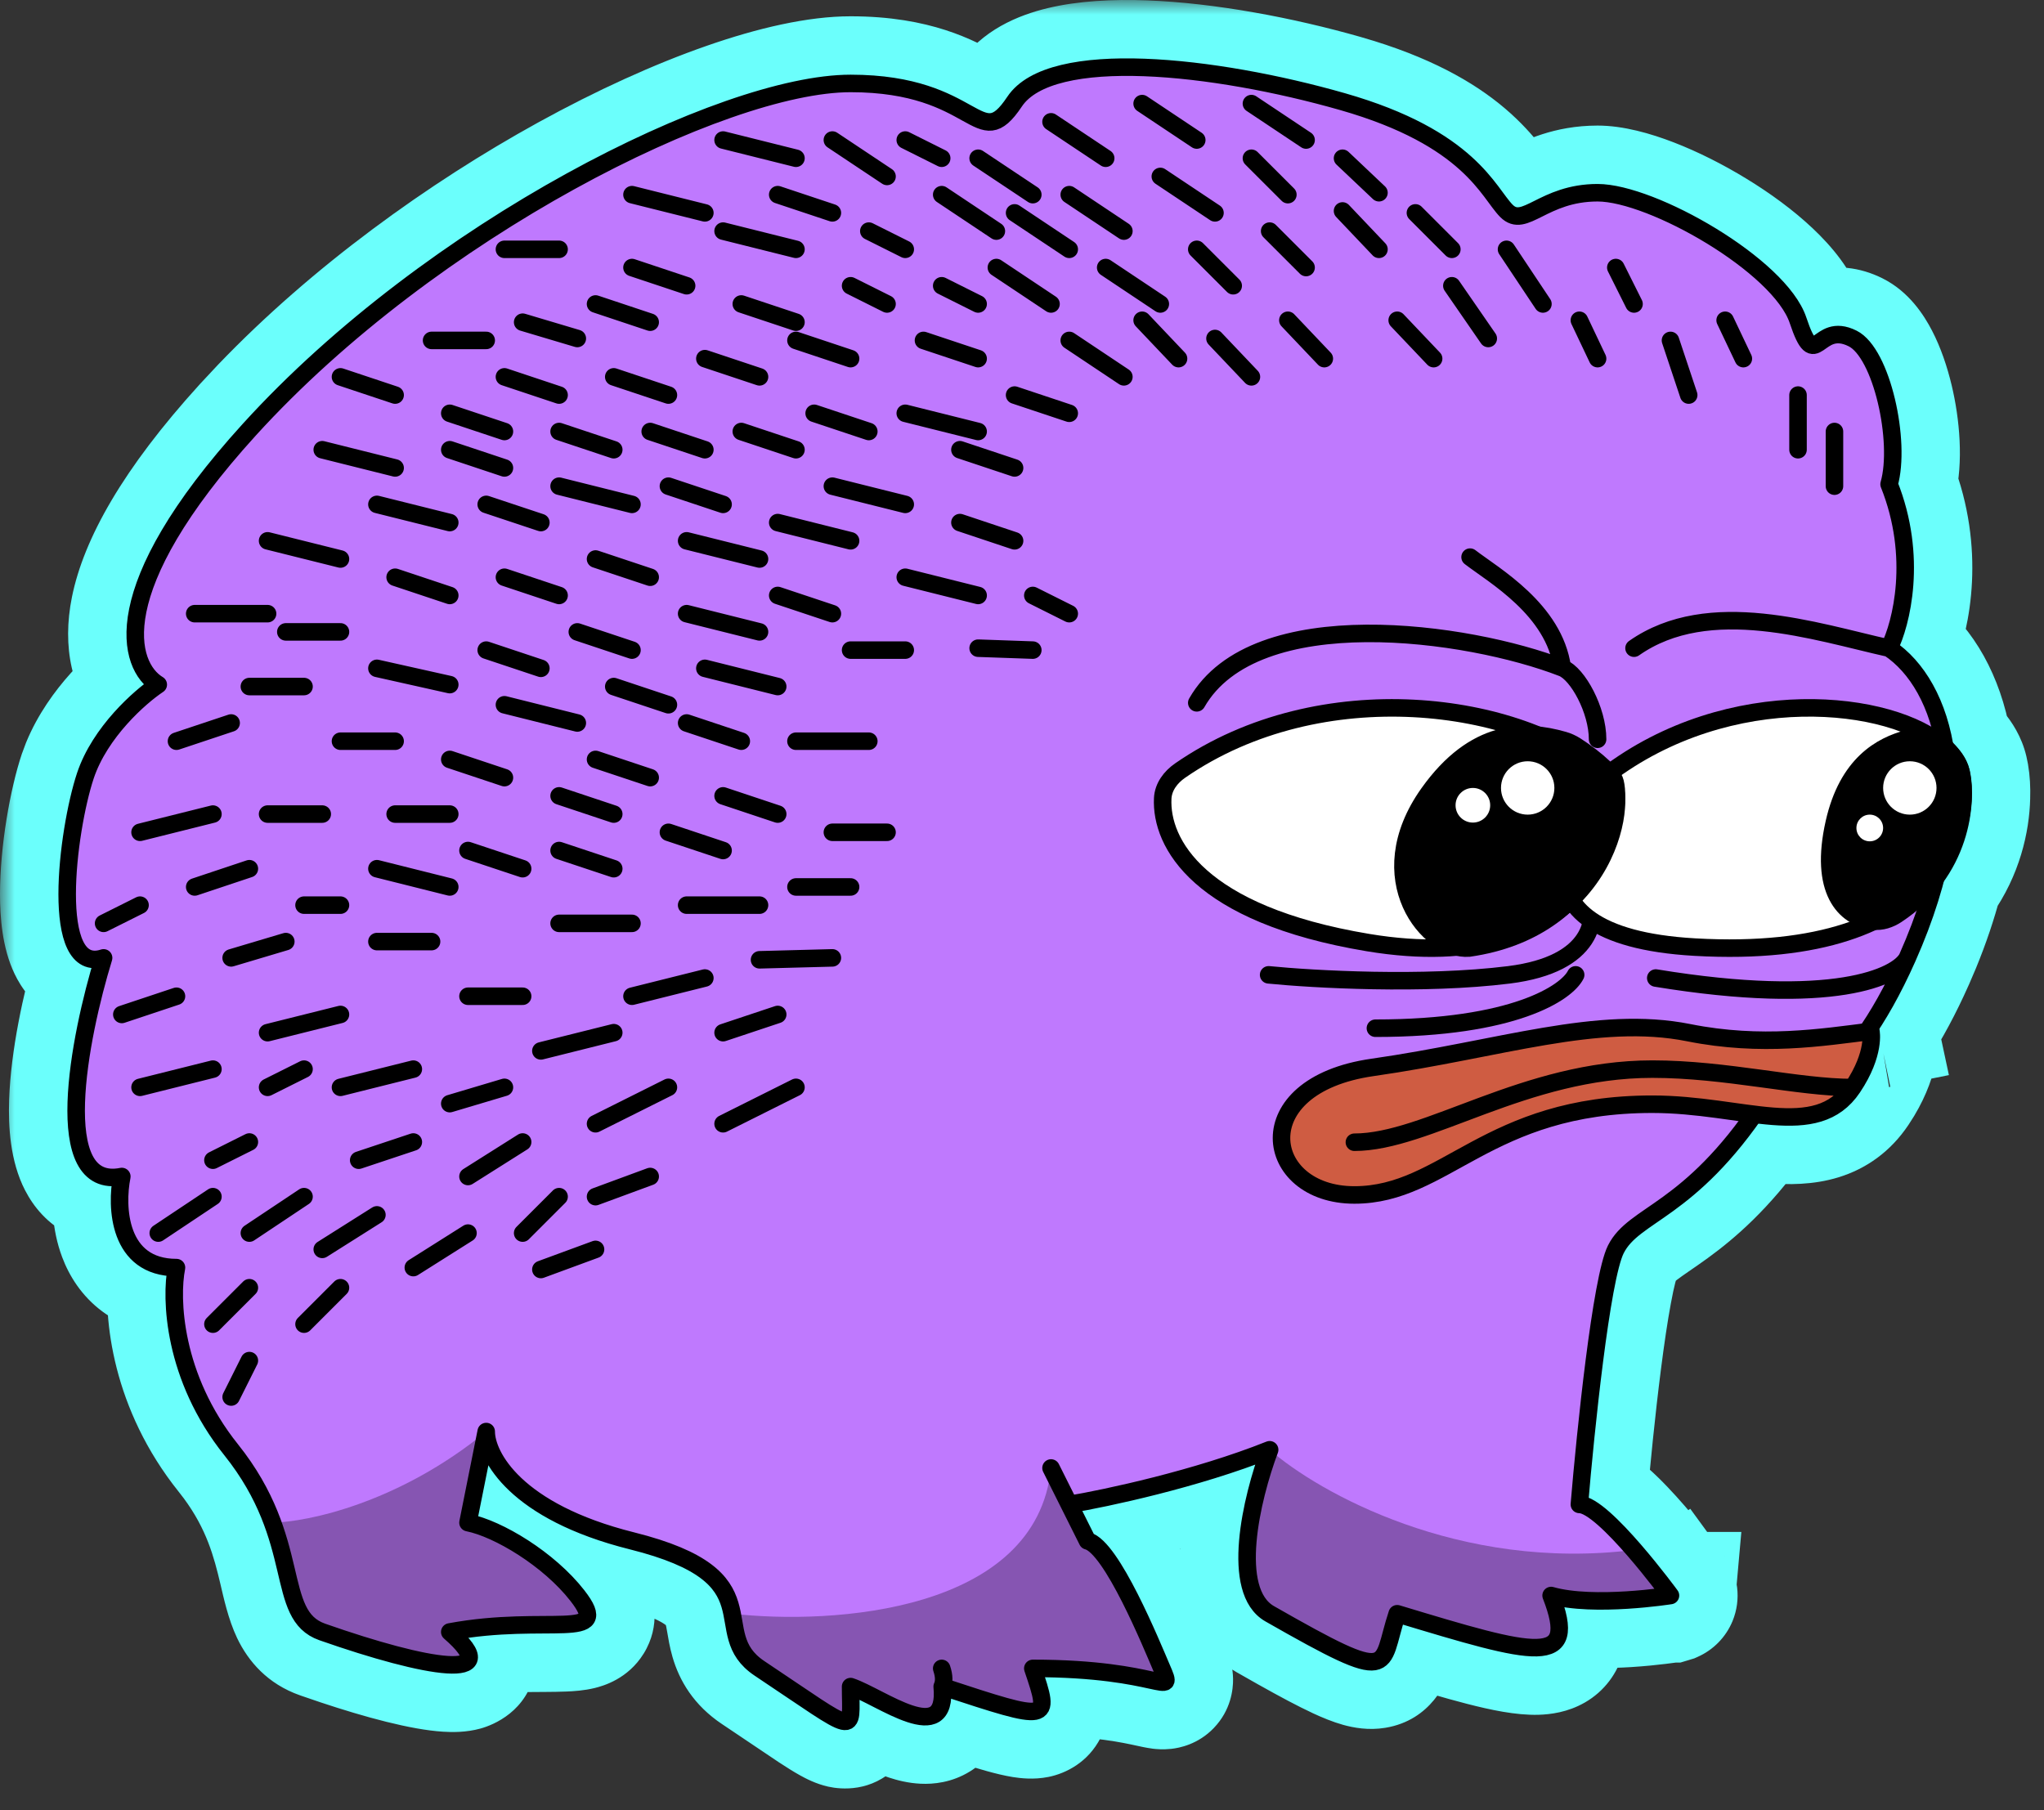 <svg width="70" height="62" viewBox="0 0 70 62" fill="none" xmlns="http://www.w3.org/2000/svg">
<rect x="0" y="0" width="70" height="62" fill="#333333" stroke="none"/>
<mask id="path-1-outside-1_34706_5316" maskUnits="userSpaceOnUse" x="0" y="0" width="70" height="62" fill="black">
<rect fill="white" width="70" height="62"/>
<path d="M36.342 2.225C37.149 2.031 38.135 1.972 39.202 2.012C41.338 2.091 43.859 2.564 46.059 3.192L46.464 3.313C48.438 3.927 49.62 4.673 50.389 5.364C50.797 5.732 51.084 6.08 51.305 6.371C51.537 6.678 51.667 6.876 51.804 7.013L51.871 7.068C51.89 7.08 51.906 7.088 51.919 7.092C51.945 7.1 51.979 7.103 52.03 7.095C52.151 7.074 52.301 7.003 52.55 6.879C53.025 6.641 53.702 6.301 54.712 6.301C55.235 6.301 55.899 6.472 56.594 6.74C57.295 7.011 58.052 7.39 58.768 7.827C59.483 8.264 60.164 8.763 60.709 9.278C61.248 9.787 61.68 10.336 61.859 10.874L61.965 11.169C61.997 11.252 62.027 11.321 62.054 11.377C62.079 11.43 62.102 11.467 62.118 11.493C62.203 11.435 62.394 11.283 62.625 11.21C62.893 11.125 63.208 11.139 63.581 11.325C63.916 11.493 64.183 11.846 64.388 12.24C64.598 12.645 64.769 13.142 64.893 13.66C65.127 14.644 65.204 15.77 65.009 16.565C65.916 18.918 65.487 21.082 65.067 22.1C65.925 22.764 66.604 23.899 66.88 25.438L66.966 25.533L66.984 25.551C66.992 25.558 66.998 25.567 67.005 25.575L67.048 25.622C67.058 25.634 67.067 25.648 67.077 25.66C67.24 25.856 67.384 26.088 67.448 26.356L67.483 26.529C67.521 26.75 67.538 27.012 67.527 27.302C67.507 28.131 67.268 29.201 66.57 30.184C66.384 30.888 66.137 31.629 65.818 32.403L65.593 32.93C65.187 33.843 64.77 34.606 64.357 35.241C64.359 35.247 64.362 35.253 64.363 35.259L64.344 35.263C64.359 35.26 64.363 35.259 64.364 35.259V35.263C64.365 35.264 64.365 35.265 64.365 35.267C64.366 35.27 64.367 35.275 64.368 35.28C64.37 35.29 64.371 35.304 64.373 35.319C64.377 35.351 64.381 35.394 64.383 35.448C64.386 35.557 64.381 35.708 64.349 35.896C64.291 36.227 64.152 36.668 63.84 37.188L63.695 37.416C63.344 37.94 62.897 38.251 62.374 38.411C61.862 38.568 61.291 38.578 60.693 38.531C60.538 38.519 60.379 38.502 60.216 38.483C59.094 40.049 58.104 40.893 57.306 41.474C57.087 41.632 56.884 41.772 56.701 41.897C56.517 42.024 56.355 42.137 56.211 42.248C55.961 42.441 55.781 42.62 55.654 42.832L55.603 42.925C55.501 43.13 55.379 43.602 55.254 44.28C55.131 44.943 55.011 45.764 54.899 46.635C54.691 48.263 54.515 50.055 54.408 51.299C54.48 51.329 54.551 51.364 54.615 51.402C54.779 51.501 54.952 51.636 55.124 51.788C55.47 52.093 55.845 52.496 56.187 52.89C56.529 53.285 56.844 53.679 57.073 53.974C57.188 54.121 57.282 54.245 57.347 54.331C57.379 54.374 57.405 54.408 57.422 54.432C57.431 54.443 57.438 54.453 57.442 54.459C57.444 54.462 57.446 54.464 57.447 54.466L57.448 54.468H57.449C57.449 54.468 57.446 54.47 57.207 54.645L57.449 54.469C57.511 54.553 57.524 54.663 57.484 54.76C57.455 54.832 57.398 54.889 57.328 54.92L57.254 54.942H57.252C57.251 54.943 57.248 54.943 57.245 54.943C57.24 54.944 57.232 54.946 57.222 54.947C57.201 54.95 57.171 54.955 57.133 54.96C57.056 54.971 56.946 54.986 56.81 55.002C56.536 55.035 56.155 55.075 55.727 55.102C55.065 55.142 54.265 55.151 53.573 55.046C53.609 55.168 53.64 55.283 53.66 55.392C53.707 55.638 53.716 55.871 53.66 56.076C53.601 56.293 53.471 56.466 53.276 56.578C53.093 56.684 52.869 56.725 52.633 56.731C52.163 56.744 51.525 56.621 50.733 56.418C49.999 56.229 49.104 55.961 48.046 55.642C48.011 55.762 47.98 55.878 47.95 55.987C47.9 56.173 47.853 56.354 47.8 56.508C47.696 56.809 47.526 57.135 47.117 57.203C46.939 57.233 46.744 57.207 46.536 57.149C46.326 57.091 46.08 56.992 45.791 56.857C45.357 56.655 44.804 56.361 44.095 55.963L43.332 55.53C42.896 55.281 42.65 54.852 42.524 54.371C42.4 53.892 42.386 53.333 42.434 52.767C42.509 51.883 42.739 50.938 42.987 50.162C40.829 50.954 38.38 51.506 37.065 51.75L37.457 52.536C37.578 52.594 37.688 52.68 37.783 52.771C37.92 52.903 38.055 53.071 38.187 53.258C38.449 53.631 38.716 54.11 38.963 54.597C39.457 55.572 39.892 56.623 40.063 57.022L40.14 57.203C40.163 57.259 40.182 57.312 40.196 57.357C40.211 57.403 40.227 57.464 40.228 57.53C40.23 57.6 40.214 57.707 40.128 57.797C40.047 57.881 39.948 57.904 39.889 57.91C39.828 57.917 39.767 57.912 39.718 57.906C39.619 57.894 39.489 57.865 39.343 57.833C38.785 57.712 37.704 57.478 35.784 57.447C35.874 57.723 35.946 57.963 35.97 58.154C35.987 58.294 35.987 58.461 35.911 58.609C35.825 58.779 35.671 58.867 35.509 58.899C35.359 58.929 35.185 58.918 35.003 58.889C34.816 58.859 34.591 58.805 34.33 58.732C33.885 58.608 33.306 58.421 32.57 58.18C32.543 58.53 32.424 58.809 32.166 58.97C31.996 59.076 31.802 59.103 31.621 59.095C31.44 59.086 31.25 59.041 31.066 58.98C30.7 58.86 30.3 58.659 29.945 58.477C29.76 58.383 29.589 58.294 29.436 58.221C29.436 58.251 29.437 58.281 29.438 58.31C29.44 58.465 29.44 58.612 29.427 58.734C29.415 58.843 29.385 59.006 29.268 59.125C29.124 59.271 28.938 59.271 28.801 59.24C28.67 59.211 28.524 59.142 28.37 59.057C28.211 58.968 28.02 58.848 27.791 58.698L25.844 57.391C25.309 57.034 25.075 56.62 24.951 56.191C24.892 55.987 24.858 55.779 24.826 55.591C24.793 55.397 24.761 55.219 24.709 55.044C24.609 54.709 24.428 54.376 23.988 54.048C23.593 53.753 22.979 53.457 22.008 53.182L21.569 53.064C18.754 52.361 17.331 51.185 16.725 50.185L16.377 51.93C16.894 52.083 17.5 52.378 18.087 52.757C18.792 53.212 19.496 53.806 20.007 54.461L20.12 54.612C20.226 54.76 20.307 54.896 20.357 55.021C20.424 55.187 20.458 55.396 20.341 55.586C20.232 55.761 20.044 55.834 19.893 55.871C19.732 55.91 19.536 55.927 19.325 55.935C18.564 55.967 17.424 55.901 16.037 56.094C16.09 56.153 16.136 56.21 16.176 56.266C16.293 56.429 16.401 56.637 16.359 56.855C16.31 57.111 16.096 57.227 15.924 57.274C15.748 57.323 15.53 57.329 15.297 57.314C14.479 57.262 13.134 56.915 11.602 56.405L10.935 56.177C10.43 55.999 10.127 55.666 9.925 55.24C9.732 54.836 9.621 54.327 9.495 53.794C9.254 52.778 8.93 51.517 7.897 50.122L7.681 49.842C5.805 47.498 5.56 44.968 5.7 43.692C5.303 43.645 4.971 43.514 4.701 43.314C4.359 43.061 4.137 42.716 4 42.35C3.787 41.784 3.765 41.142 3.819 40.626C3.619 40.621 3.432 40.58 3.263 40.497C2.982 40.36 2.78 40.129 2.638 39.853C2.361 39.315 2.285 38.552 2.312 37.742C2.359 36.273 2.749 34.489 3.132 33.153C3.025 33.141 2.921 33.112 2.823 33.063C2.582 32.943 2.416 32.729 2.302 32.488C2.077 32.016 2 31.335 2 30.624C2 29.188 2.317 27.439 2.64 26.473L2.75 26.177C3.031 25.497 3.464 24.891 3.901 24.402C4.259 24.002 4.628 23.672 4.93 23.436C4.457 22.945 4.176 22.079 4.424 20.847C4.725 19.35 5.806 17.274 8.317 14.511L8.918 13.868C11.973 10.681 15.788 7.935 19.392 5.949C21.314 4.89 23.183 4.043 24.849 3.462C26.51 2.882 27.989 2.558 29.13 2.558C31.386 2.558 32.53 3.208 33.253 3.609C33.432 3.709 33.566 3.782 33.683 3.828C33.796 3.873 33.867 3.882 33.92 3.876C34.018 3.864 34.187 3.779 34.496 3.314C34.87 2.755 35.542 2.417 36.342 2.225Z"/>
</mask>
<path d="M36.342 2.225C37.149 2.031 38.135 1.972 39.202 2.012C41.338 2.091 43.859 2.564 46.059 3.192L46.464 3.313C48.438 3.927 49.62 4.673 50.389 5.364C50.797 5.732 51.084 6.08 51.305 6.371C51.537 6.678 51.667 6.876 51.804 7.013L51.871 7.068C51.89 7.08 51.906 7.088 51.919 7.092C51.945 7.1 51.979 7.103 52.03 7.095C52.151 7.074 52.301 7.003 52.55 6.879C53.025 6.641 53.702 6.301 54.712 6.301C55.235 6.301 55.899 6.472 56.594 6.74C57.295 7.011 58.052 7.39 58.768 7.827C59.483 8.264 60.164 8.763 60.709 9.278C61.248 9.787 61.68 10.336 61.859 10.874L61.965 11.169C61.997 11.252 62.027 11.321 62.054 11.377C62.079 11.43 62.102 11.467 62.118 11.493C62.203 11.435 62.394 11.283 62.625 11.21C62.893 11.125 63.208 11.139 63.581 11.325C63.916 11.493 64.183 11.846 64.388 12.24C64.598 12.645 64.769 13.142 64.893 13.66C65.127 14.644 65.204 15.77 65.009 16.565C65.916 18.918 65.487 21.082 65.067 22.1C65.925 22.764 66.604 23.899 66.88 25.438L66.966 25.533L66.984 25.551C66.992 25.558 66.998 25.567 67.005 25.575L67.048 25.622C67.058 25.634 67.067 25.648 67.077 25.66C67.24 25.856 67.384 26.088 67.448 26.356L67.483 26.529C67.521 26.75 67.538 27.012 67.527 27.302C67.507 28.131 67.268 29.201 66.57 30.184C66.384 30.888 66.137 31.629 65.818 32.403L65.593 32.93C65.187 33.843 64.77 34.606 64.357 35.241C64.359 35.247 64.362 35.253 64.363 35.259L64.344 35.263C64.359 35.26 64.363 35.259 64.364 35.259V35.263C64.365 35.264 64.365 35.265 64.365 35.267C64.366 35.27 64.367 35.275 64.368 35.28C64.37 35.29 64.371 35.304 64.373 35.319C64.377 35.351 64.381 35.394 64.383 35.448C64.386 35.557 64.381 35.708 64.349 35.896C64.291 36.227 64.152 36.668 63.84 37.188L63.695 37.416C63.344 37.94 62.897 38.251 62.374 38.411C61.862 38.568 61.291 38.578 60.693 38.531C60.538 38.519 60.379 38.502 60.216 38.483C59.094 40.049 58.104 40.893 57.306 41.474C57.087 41.632 56.884 41.772 56.701 41.897C56.517 42.024 56.355 42.137 56.211 42.248C55.961 42.441 55.781 42.62 55.654 42.832L55.603 42.925C55.501 43.13 55.379 43.602 55.254 44.28C55.131 44.943 55.011 45.764 54.899 46.635C54.691 48.263 54.515 50.055 54.408 51.299C54.48 51.329 54.551 51.364 54.615 51.402C54.779 51.501 54.952 51.636 55.124 51.788C55.47 52.093 55.845 52.496 56.187 52.89C56.529 53.285 56.844 53.679 57.073 53.974C57.188 54.121 57.282 54.245 57.347 54.331C57.379 54.374 57.405 54.408 57.422 54.432C57.431 54.443 57.438 54.453 57.442 54.459C57.444 54.462 57.446 54.464 57.447 54.466L57.448 54.468H57.449C57.449 54.468 57.446 54.47 57.207 54.645L57.449 54.469C57.511 54.553 57.524 54.663 57.484 54.76C57.455 54.832 57.398 54.889 57.328 54.92L57.254 54.942H57.252C57.251 54.943 57.248 54.943 57.245 54.943C57.24 54.944 57.232 54.946 57.222 54.947C57.201 54.95 57.171 54.955 57.133 54.96C57.056 54.971 56.946 54.986 56.81 55.002C56.536 55.035 56.155 55.075 55.727 55.102C55.065 55.142 54.265 55.151 53.573 55.046C53.609 55.168 53.64 55.283 53.66 55.392C53.707 55.638 53.716 55.871 53.66 56.076C53.601 56.293 53.471 56.466 53.276 56.578C53.093 56.684 52.869 56.725 52.633 56.731C52.163 56.744 51.525 56.621 50.733 56.418C49.999 56.229 49.104 55.961 48.046 55.642C48.011 55.762 47.98 55.878 47.95 55.987C47.9 56.173 47.853 56.354 47.8 56.508C47.696 56.809 47.526 57.135 47.117 57.203C46.939 57.233 46.744 57.207 46.536 57.149C46.326 57.091 46.08 56.992 45.791 56.857C45.357 56.655 44.804 56.361 44.095 55.963L43.332 55.53C42.896 55.281 42.65 54.852 42.524 54.371C42.4 53.892 42.386 53.333 42.434 52.767C42.509 51.883 42.739 50.938 42.987 50.162C40.829 50.954 38.38 51.506 37.065 51.75L37.457 52.536C37.578 52.594 37.688 52.68 37.783 52.771C37.92 52.903 38.055 53.071 38.187 53.258C38.449 53.631 38.716 54.11 38.963 54.597C39.457 55.572 39.892 56.623 40.063 57.022L40.14 57.203C40.163 57.259 40.182 57.312 40.196 57.357C40.211 57.403 40.227 57.464 40.228 57.53C40.23 57.6 40.214 57.707 40.128 57.797C40.047 57.881 39.948 57.904 39.889 57.91C39.828 57.917 39.767 57.912 39.718 57.906C39.619 57.894 39.489 57.865 39.343 57.833C38.785 57.712 37.704 57.478 35.784 57.447C35.874 57.723 35.946 57.963 35.97 58.154C35.987 58.294 35.987 58.461 35.911 58.609C35.825 58.779 35.671 58.867 35.509 58.899C35.359 58.929 35.185 58.918 35.003 58.889C34.816 58.859 34.591 58.805 34.33 58.732C33.885 58.608 33.306 58.421 32.57 58.18C32.543 58.53 32.424 58.809 32.166 58.97C31.996 59.076 31.802 59.103 31.621 59.095C31.44 59.086 31.25 59.041 31.066 58.98C30.7 58.86 30.3 58.659 29.945 58.477C29.76 58.383 29.589 58.294 29.436 58.221C29.436 58.251 29.437 58.281 29.438 58.31C29.44 58.465 29.44 58.612 29.427 58.734C29.415 58.843 29.385 59.006 29.268 59.125C29.124 59.271 28.938 59.271 28.801 59.24C28.67 59.211 28.524 59.142 28.37 59.057C28.211 58.968 28.02 58.848 27.791 58.698L25.844 57.391C25.309 57.034 25.075 56.62 24.951 56.191C24.892 55.987 24.858 55.779 24.826 55.591C24.793 55.397 24.761 55.219 24.709 55.044C24.609 54.709 24.428 54.376 23.988 54.048C23.593 53.753 22.979 53.457 22.008 53.182L21.569 53.064C18.754 52.361 17.331 51.185 16.725 50.185L16.377 51.93C16.894 52.083 17.5 52.378 18.087 52.757C18.792 53.212 19.496 53.806 20.007 54.461L20.12 54.612C20.226 54.76 20.307 54.896 20.357 55.021C20.424 55.187 20.458 55.396 20.341 55.586C20.232 55.761 20.044 55.834 19.893 55.871C19.732 55.91 19.536 55.927 19.325 55.935C18.564 55.967 17.424 55.901 16.037 56.094C16.09 56.153 16.136 56.21 16.176 56.266C16.293 56.429 16.401 56.637 16.359 56.855C16.31 57.111 16.096 57.227 15.924 57.274C15.748 57.323 15.53 57.329 15.297 57.314C14.479 57.262 13.134 56.915 11.602 56.405L10.935 56.177C10.43 55.999 10.127 55.666 9.925 55.24C9.732 54.836 9.621 54.327 9.495 53.794C9.254 52.778 8.93 51.517 7.897 50.122L7.681 49.842C5.805 47.498 5.56 44.968 5.7 43.692C5.303 43.645 4.971 43.514 4.701 43.314C4.359 43.061 4.137 42.716 4 42.35C3.787 41.784 3.765 41.142 3.819 40.626C3.619 40.621 3.432 40.58 3.263 40.497C2.982 40.36 2.78 40.129 2.638 39.853C2.361 39.315 2.285 38.552 2.312 37.742C2.359 36.273 2.749 34.489 3.132 33.153C3.025 33.141 2.921 33.112 2.823 33.063C2.582 32.943 2.416 32.729 2.302 32.488C2.077 32.016 2 31.335 2 30.624C2 29.188 2.317 27.439 2.64 26.473L2.75 26.177C3.031 25.497 3.464 24.891 3.901 24.402C4.259 24.002 4.628 23.672 4.93 23.436C4.457 22.945 4.176 22.079 4.424 20.847C4.725 19.35 5.806 17.274 8.317 14.511L8.918 13.868C11.973 10.681 15.788 7.935 19.392 5.949C21.314 4.89 23.183 4.043 24.849 3.462C26.51 2.882 27.989 2.558 29.13 2.558C31.386 2.558 32.53 3.208 33.253 3.609C33.432 3.709 33.566 3.782 33.683 3.828C33.796 3.873 33.867 3.882 33.92 3.876C34.018 3.864 34.187 3.779 34.496 3.314C34.87 2.755 35.542 2.417 36.342 2.225Z" fill="#6BFFFC"/>
<path d="M36.342 2.225L35.874 0.28L35.874 0.28L36.342 2.225ZM39.202 2.012L39.276 0.013L39.276 0.013L39.202 2.012ZM46.059 3.192L46.631 1.276L46.62 1.273L46.608 1.269L46.059 3.192ZM46.464 3.313L47.057 1.403L47.047 1.4L47.036 1.397L46.464 3.313ZM50.389 5.364L51.727 3.878L51.727 3.878L50.389 5.364ZM51.305 6.371L52.898 5.162L52.898 5.162L51.305 6.371ZM51.804 7.013L50.389 8.427L50.456 8.494L50.53 8.555L51.804 7.013ZM51.871 7.068L50.597 8.61L50.693 8.69L50.798 8.756L51.871 7.068ZM51.919 7.092L51.311 8.997L51.316 8.999L51.919 7.092ZM52.03 7.095L52.359 9.067L52.361 9.067L52.03 7.095ZM52.55 6.879L53.444 8.668V8.668L52.55 6.879ZM54.712 6.301L54.712 4.301H54.712V6.301ZM56.594 6.74L57.313 4.874L57.313 4.874L56.594 6.74ZM58.768 7.827L59.81 6.121L59.81 6.121L58.768 7.827ZM60.709 9.278L62.082 7.824L62.082 7.824L60.709 9.278ZM61.859 10.874L59.962 11.506L59.969 11.527L59.976 11.547L61.859 10.874ZM61.965 11.169L60.082 11.842L60.09 11.867L60.1 11.891L61.965 11.169ZM62.054 11.377L60.251 12.244L60.252 12.244L62.054 11.377ZM62.118 11.493L60.432 12.569L61.545 14.313L63.251 13.142L62.118 11.493ZM62.625 11.21L62.024 9.302L62.022 9.303L62.625 11.21ZM63.581 11.325L64.476 9.537L64.475 9.536L63.581 11.325ZM64.388 12.24L66.162 11.318L66.162 11.318L64.388 12.24ZM64.893 13.66L66.838 13.196L66.838 13.196L64.893 13.66ZM65.009 16.565L63.066 16.089L62.917 16.699L63.143 17.285L65.009 16.565ZM65.067 22.1L63.218 21.338L62.637 22.747L63.843 23.681L65.067 22.1ZM66.88 25.438L64.911 25.792L65.013 26.357L65.399 26.782L66.88 25.438ZM66.966 25.533L65.485 26.877L65.535 26.933L65.59 26.985L66.966 25.533ZM66.984 25.551L68.45 24.19L68.407 24.143L68.36 24.099L66.984 25.551ZM67.005 25.575L65.523 26.919L65.531 26.927L67.005 25.575ZM67.048 25.622L68.58 24.337L68.552 24.303L68.522 24.271L67.048 25.622ZM67.077 25.66L65.522 26.918L65.531 26.928L65.539 26.939L67.077 25.66ZM67.448 26.356L69.408 25.958L69.401 25.925L69.394 25.893L67.448 26.356ZM67.483 26.529L69.455 26.196L69.45 26.163L69.443 26.131L67.483 26.529ZM67.527 27.302L65.529 27.227L65.528 27.24L65.528 27.254L67.527 27.302ZM66.57 30.184L64.939 29.028L64.729 29.323L64.637 29.674L66.57 30.184ZM65.818 32.403L67.657 33.191L67.662 33.178L67.668 33.165L65.818 32.403ZM65.593 32.93L67.42 33.742L67.426 33.73L67.431 33.718L65.593 32.93ZM64.357 35.241L62.679 34.153L62.189 34.909L62.431 35.778L64.357 35.241ZM64.363 35.259L64.755 37.22L66.743 36.822L66.319 34.84L64.363 35.259ZM64.344 35.263L63.932 33.305L64.736 37.224L64.344 35.263ZM64.364 35.259H66.364V32.897L64.034 33.286L64.364 35.259ZM64.364 35.263H62.364V35.471L62.407 35.674L64.364 35.263ZM64.365 35.267L62.402 35.646L62.402 35.648L64.365 35.267ZM64.368 35.28L66.34 34.947L66.34 34.944L64.368 35.28ZM64.373 35.319L66.358 35.071L66.357 35.07L64.373 35.319ZM64.383 35.448L66.382 35.384L66.382 35.384L64.383 35.448ZM64.349 35.896L66.32 36.236L66.32 36.236L64.349 35.896ZM63.84 37.188L65.528 38.261L65.542 38.239L65.555 38.218L63.84 37.188ZM63.695 37.416L65.357 38.529L65.37 38.509L65.383 38.488L63.695 37.416ZM62.374 38.411L62.961 40.323L62.961 40.323L62.374 38.411ZM60.693 38.531L60.539 40.525L60.539 40.525L60.693 38.531ZM60.216 38.483L60.444 36.496L59.275 36.362L58.59 37.319L60.216 38.483ZM57.306 41.474L58.482 43.091L58.482 43.091L57.306 41.474ZM56.701 41.897L55.567 40.25L55.567 40.25L56.701 41.897ZM56.211 42.248L54.987 40.666L54.986 40.667L56.211 42.248ZM55.654 42.832L53.936 41.808L53.917 41.84L53.9 41.872L55.654 42.832ZM55.603 42.925L53.849 41.965L53.831 41.997L53.815 42.031L55.603 42.925ZM55.254 44.28L53.287 43.916V43.916L55.254 44.28ZM54.899 46.635L52.916 46.381V46.381L54.899 46.635ZM54.408 51.299L52.416 51.127L52.29 52.585L53.642 53.146L54.408 51.299ZM54.615 51.402L55.645 49.688L55.644 49.687L54.615 51.402ZM55.124 51.788L56.447 50.288L56.447 50.288L55.124 51.788ZM56.187 52.89L57.698 51.58L57.698 51.58L56.187 52.89ZM57.073 53.974L58.652 52.746L58.652 52.746L57.073 53.974ZM57.347 54.331L58.945 53.129L58.945 53.129L57.347 54.331ZM57.422 54.432L55.816 55.624L55.816 55.624L57.422 54.432ZM57.442 54.459L59.053 53.274L59.052 53.272L57.442 54.459ZM57.447 54.466L59.236 53.571L59.16 53.419L59.058 53.281L57.447 54.466ZM57.448 54.468L55.659 55.362L56.212 56.468H57.448V54.468ZM57.449 54.468L59.441 54.645L59.635 52.468H57.449V54.468ZM57.207 54.645L56.024 53.033L58.386 56.261L57.207 54.645ZM57.449 54.469L59.064 53.289L57.885 51.675L56.27 52.853L57.449 54.469ZM57.484 54.76L59.334 55.521L59.334 55.521L57.484 54.76ZM57.328 54.92L57.907 56.834L58.024 56.799L58.136 56.749L57.328 54.92ZM57.254 54.942V56.942H57.55L57.833 56.857L57.254 54.942ZM57.252 54.942V52.942H57.097L56.944 52.966L57.252 54.942ZM57.245 54.943L56.944 52.966L56.941 52.967L57.245 54.943ZM57.222 54.947L57.518 56.925L57.52 56.925L57.222 54.947ZM57.133 54.96L57.412 56.94L57.412 56.94L57.133 54.96ZM56.81 55.002L57.049 56.987L57.049 56.987L56.81 55.002ZM55.727 55.102L55.851 57.098L55.851 57.098L55.727 55.102ZM53.573 55.046L53.874 53.069L50.766 52.595L51.655 55.612L53.573 55.046ZM53.66 55.392L55.625 55.019L55.625 55.019L53.66 55.392ZM53.66 56.076L55.59 56.602L55.59 56.601L53.66 56.076ZM53.276 56.578L54.271 58.313L54.272 58.313L53.276 56.578ZM52.633 56.731L52.688 58.731L52.688 58.731L52.633 56.731ZM50.733 56.418L50.235 58.355L50.235 58.355L50.733 56.418ZM48.046 55.642L48.624 53.727L46.694 53.144L46.127 55.078L48.046 55.642ZM47.95 55.987L46.018 55.47L46.018 55.47L47.95 55.987ZM47.8 56.508L49.691 57.16L49.691 57.16L47.8 56.508ZM47.117 57.203L47.446 59.176L47.447 59.176L47.117 57.203ZM46.536 57.149L45.998 59.076L45.998 59.076L46.536 57.149ZM45.791 56.857L44.947 58.67L44.947 58.671L45.791 56.857ZM44.095 55.963L43.108 57.703L43.116 57.707L44.095 55.963ZM43.332 55.53L42.34 57.267L42.345 57.27L43.332 55.53ZM42.524 54.371L40.589 54.876L40.589 54.876L42.524 54.371ZM42.434 52.767L40.441 52.597L40.441 52.597L42.434 52.767ZM42.987 50.162L44.892 50.772L46.14 46.876L42.299 48.284L42.987 50.162ZM37.065 51.75L36.7 49.783L34.089 50.268L35.275 52.644L37.065 51.75ZM37.457 52.536L35.668 53.43L35.974 54.043L36.592 54.339L37.457 52.536ZM37.783 52.771L39.169 51.33L39.169 51.33L37.783 52.771ZM38.187 53.258L39.822 52.107L39.822 52.107L38.187 53.258ZM38.963 54.597L40.747 53.692L40.747 53.692L38.963 54.597ZM40.063 57.022L41.906 56.245L41.904 56.239L41.901 56.232L40.063 57.022ZM40.14 57.203L41.991 56.447L41.987 56.437L41.983 56.426L40.14 57.203ZM40.196 57.357L42.106 56.763L42.106 56.763L40.196 57.357ZM40.228 57.53L42.228 57.492L42.228 57.492L40.228 57.53ZM40.128 57.797L41.573 59.18L41.574 59.178L40.128 57.797ZM39.889 57.91L40.109 59.898L40.111 59.898L39.889 57.91ZM39.718 57.906L39.467 59.89L39.468 59.891L39.718 57.906ZM39.343 57.833L39.769 55.879H39.769L39.343 57.833ZM35.784 57.447L35.816 55.447L33.017 55.403L33.882 58.065L35.784 57.447ZM35.97 58.154L37.955 57.911L37.955 57.911L35.97 58.154ZM35.911 58.609L37.693 59.518L37.693 59.517L35.911 58.609ZM35.509 58.899L35.903 60.86L35.905 60.86L35.509 58.899ZM35.003 58.889L34.688 60.864L34.688 60.864L35.003 58.889ZM34.33 58.732L33.794 60.659L33.794 60.659L34.33 58.732ZM32.57 58.18L33.193 56.279L30.776 55.487L30.576 58.023L32.57 58.18ZM32.166 58.97L33.222 60.668L33.223 60.668L32.166 58.97ZM31.621 59.095L31.526 61.092L31.527 61.092L31.621 59.095ZM31.066 58.98L30.441 60.88L30.441 60.88L31.066 58.98ZM29.945 58.477L29.035 60.259L29.035 60.259L29.945 58.477ZM29.436 58.221L30.304 56.419L27.373 55.005L27.436 58.259L29.436 58.221ZM29.438 58.31L31.437 58.279V58.279L29.438 58.31ZM29.427 58.734L31.414 58.957L31.414 58.957L29.427 58.734ZM29.268 59.125L30.691 60.53L30.692 60.529L29.268 59.125ZM28.801 59.24L28.363 61.192L28.365 61.192L28.801 59.24ZM28.37 59.057L27.397 60.804L27.397 60.804L28.37 59.057ZM27.791 58.698L26.676 60.359L26.685 60.365L26.695 60.371L27.791 58.698ZM25.844 57.391L26.959 55.73L26.953 55.727L25.844 57.391ZM24.951 56.191L23.03 56.747L23.03 56.748L24.951 56.191ZM24.826 55.591L26.798 55.254L26.798 55.254L24.826 55.591ZM24.709 55.044L26.625 54.469L26.625 54.469L24.709 55.044ZM23.988 54.048L25.183 52.444L25.183 52.444L23.988 54.048ZM22.008 53.182L22.553 51.258L22.539 51.253L22.524 51.249L22.008 53.182ZM21.569 53.064L22.086 51.132L22.07 51.128L22.054 51.124L21.569 53.064ZM16.725 50.185L18.435 49.149L15.769 44.75L14.763 49.794L16.725 50.185ZM16.377 51.93L14.415 51.539L14.059 53.328L15.808 53.847L16.377 51.93ZM18.087 52.757L19.172 51.077L19.172 51.077L18.087 52.757ZM20.007 54.461L21.608 53.263L21.596 53.247L21.584 53.231L20.007 54.461ZM20.12 54.612L21.747 53.449L21.734 53.431L21.721 53.414L20.12 54.612ZM20.357 55.021L22.215 54.279L22.214 54.279L20.357 55.021ZM20.341 55.586L22.04 56.64L22.041 56.64L20.341 55.586ZM19.893 55.871L20.367 57.814L20.368 57.814L19.893 55.871ZM19.325 55.935L19.407 57.934L19.407 57.934L19.325 55.935ZM16.037 56.094L15.761 54.113L12.076 54.626L14.537 57.416L16.037 56.094ZM16.176 56.266L17.8 55.099L17.8 55.098L16.176 56.266ZM16.359 56.855L18.323 57.233L18.323 57.233L16.359 56.855ZM15.924 57.274L16.456 59.202L16.456 59.202L15.924 57.274ZM15.297 57.314L15.169 59.31L15.169 59.31L15.297 57.314ZM11.602 56.405L10.954 58.297L10.963 58.3L10.971 58.303L11.602 56.405ZM10.935 56.177L10.273 58.064L10.28 58.066L10.287 58.069L10.935 56.177ZM9.925 55.24L8.119 56.1L8.119 56.1L9.925 55.24ZM9.495 53.794L11.441 53.333L11.441 53.333L9.495 53.794ZM7.897 50.122L9.505 48.932L9.492 48.915L9.479 48.898L7.897 50.122ZM7.681 49.842L9.263 48.618L9.253 48.605L9.242 48.592L7.681 49.842ZM5.7 43.692L7.688 43.91L7.904 41.943L5.939 41.707L5.7 43.692ZM4.701 43.314L3.511 44.922L3.512 44.922L4.701 43.314ZM4 42.35L2.128 43.054L2.128 43.055L4 42.35ZM3.819 40.626L5.809 40.834L6.034 38.679L3.868 38.627L3.819 40.626ZM3.263 40.497L2.385 42.294L2.386 42.294L3.263 40.497ZM2.638 39.853L0.859 40.769L0.86 40.769L2.638 39.853ZM2.312 37.742L0.313 37.677L0.313 37.677L2.312 37.742ZM3.132 33.153L5.054 33.704L5.705 31.434L3.359 31.166L3.132 33.153ZM2.823 33.063L1.928 34.852L1.929 34.853L2.823 33.063ZM2.302 32.488L0.496 33.348L0.496 33.348L2.302 32.488ZM2 30.624L0 30.624V30.624L2 30.624ZM2.64 26.473L0.766 25.774L0.753 25.807L0.742 25.84L2.64 26.473ZM2.75 26.177L0.901 25.414L0.888 25.446L0.876 25.478L2.75 26.177ZM3.901 24.402L2.411 23.069L2.411 23.069L3.901 24.402ZM4.93 23.436L6.163 25.01L7.907 23.643L6.37 22.048L4.93 23.436ZM4.424 20.847L2.463 20.452L2.463 20.452L4.424 20.847ZM8.317 14.511L6.856 13.145L6.847 13.155L6.838 13.165L8.317 14.511ZM8.918 13.868L7.474 12.484L7.465 12.493L7.457 12.502L8.918 13.868ZM19.392 5.949L18.426 4.197L18.426 4.197L19.392 5.949ZM24.849 3.462L24.189 1.574L24.189 1.574L24.849 3.462ZM29.13 2.558L29.13 0.558H29.13V2.558ZM33.253 3.609L32.282 5.358L32.282 5.358L33.253 3.609ZM33.683 3.828L32.943 5.686L32.944 5.687L33.683 3.828ZM33.92 3.876L34.159 5.862L34.162 5.861L33.92 3.876ZM34.496 3.314L32.832 2.204L32.832 2.205L34.496 3.314ZM36.342 2.225L36.809 4.169C37.371 4.034 38.157 3.974 39.128 4.01L39.202 2.012L39.276 0.013C38.113 -0.03 36.926 0.027 35.874 0.28L36.342 2.225ZM39.202 2.012L39.128 4.01C41.061 4.082 43.417 4.518 45.509 5.115L46.059 3.192L46.608 1.269C44.3 0.61 41.615 0.1 39.276 0.013L39.202 2.012ZM46.059 3.192L45.486 5.109L45.891 5.23L46.464 3.313L47.036 1.397L46.631 1.276L46.059 3.192ZM46.464 3.313L45.871 5.223C47.612 5.764 48.528 6.381 49.051 6.851L50.389 5.364L51.727 3.878C50.712 2.965 49.264 2.089 47.057 1.403L46.464 3.313ZM50.389 5.364L49.051 6.851C49.334 7.106 49.535 7.348 49.711 7.58L51.305 6.371L52.898 5.162C52.632 4.811 52.261 4.358 51.727 3.878L50.389 5.364ZM51.305 6.371L49.711 7.58C49.761 7.645 49.806 7.706 49.851 7.767C49.893 7.824 49.944 7.893 49.989 7.954C50.076 8.07 50.214 8.251 50.389 8.427L51.804 7.013L53.218 5.599C53.257 5.638 53.262 5.651 53.191 5.557C53.158 5.513 53.124 5.466 53.072 5.396C53.023 5.329 52.965 5.25 52.898 5.162L51.305 6.371ZM51.804 7.013L50.53 8.555L50.597 8.61L51.871 7.068L53.145 5.526L53.078 5.471L51.804 7.013ZM51.871 7.068L50.798 8.756C50.935 8.843 51.106 8.932 51.311 8.997L51.919 7.092L52.527 5.186C52.705 5.243 52.844 5.317 52.944 5.38L51.871 7.068ZM51.919 7.092L51.316 8.999C51.714 9.125 52.079 9.114 52.359 9.067L52.03 7.095L51.702 5.122C51.879 5.092 52.176 5.075 52.522 5.185L51.919 7.092ZM52.03 7.095L52.361 9.067C52.845 8.986 53.3 8.74 53.444 8.668L52.55 6.879L51.655 5.09C51.595 5.12 51.551 5.142 51.514 5.16C51.497 5.168 51.483 5.174 51.473 5.179C51.462 5.184 51.456 5.187 51.454 5.188C51.452 5.189 51.455 5.187 51.463 5.184C51.471 5.181 51.484 5.176 51.504 5.17C51.541 5.157 51.609 5.137 51.699 5.122L52.03 7.095ZM52.55 6.879L53.444 8.668C53.874 8.453 54.196 8.301 54.712 8.301V6.301V4.301C53.208 4.301 52.175 4.83 51.655 5.09L52.55 6.879ZM54.712 6.301L54.711 8.301C54.868 8.301 55.261 8.37 55.874 8.606L56.594 6.74L57.313 4.874C56.537 4.575 55.601 4.301 54.712 4.301L54.712 6.301ZM56.594 6.74L55.874 8.606C56.45 8.828 57.099 9.151 57.725 9.534L58.768 7.827L59.81 6.121C59.005 5.628 58.14 5.193 57.313 4.874L56.594 6.74ZM58.768 7.827L57.725 9.534C58.353 9.918 58.916 10.336 59.336 10.732L60.709 9.278L62.082 7.824C61.412 7.191 60.612 6.61 59.81 6.121L58.768 7.827ZM60.709 9.278L59.336 10.732C59.789 11.16 59.938 11.434 59.962 11.506L61.859 10.874L63.757 10.242C63.422 9.238 62.707 8.414 62.082 7.824L60.709 9.278ZM61.859 10.874L59.976 11.547L60.082 11.842L61.965 11.169L63.848 10.495L63.743 10.2L61.859 10.874ZM61.965 11.169L60.1 11.891C60.147 12.012 60.197 12.13 60.251 12.244L62.054 11.377L63.856 10.51C63.856 10.511 63.847 10.492 63.83 10.447L61.965 11.169ZM62.054 11.377L60.252 12.244C60.319 12.384 60.383 12.491 60.432 12.569L62.118 11.493L63.804 10.417C63.81 10.427 63.82 10.442 63.83 10.46C63.84 10.478 63.849 10.495 63.856 10.51L62.054 11.377ZM62.118 11.493L63.251 13.142C63.267 13.131 63.281 13.12 63.291 13.113C63.302 13.106 63.312 13.099 63.319 13.093C63.327 13.087 63.333 13.084 63.339 13.079C63.344 13.075 63.349 13.072 63.353 13.069C63.37 13.057 63.375 13.054 63.375 13.054C63.374 13.054 63.372 13.056 63.367 13.059C63.362 13.062 63.353 13.066 63.343 13.072C63.332 13.077 63.317 13.084 63.298 13.092C63.279 13.099 63.256 13.108 63.228 13.117L62.625 11.21L62.022 9.303C61.689 9.408 61.425 9.556 61.258 9.66C61.129 9.741 60.918 9.891 60.986 9.845L62.118 11.493ZM62.625 11.21L63.226 13.117C63.109 13.154 62.982 13.168 62.862 13.156C62.748 13.144 62.686 13.114 62.687 13.114L63.581 11.325L64.475 9.536C63.696 9.146 62.845 9.044 62.024 9.302L62.625 11.21ZM63.581 11.325L62.686 13.114C62.614 13.078 62.565 13.042 62.539 13.019C62.512 12.997 62.502 12.985 62.507 12.99C62.511 12.994 62.523 13.011 62.544 13.041C62.563 13.072 62.587 13.112 62.613 13.163L64.388 12.24L66.162 11.318C65.896 10.806 65.384 9.991 64.476 9.537L63.581 11.325ZM64.388 12.24L62.613 13.163C62.728 13.383 62.85 13.715 62.947 14.124L64.893 13.66L66.838 13.196C66.688 12.569 66.469 11.907 66.162 11.318L64.388 12.24ZM64.893 13.66L62.947 14.124C63.144 14.949 63.156 15.724 63.066 16.089L65.009 16.565L66.951 17.042C67.252 15.816 67.11 14.338 66.838 13.196L64.893 13.66ZM65.009 16.565L63.143 17.285C63.83 19.066 63.484 20.691 63.218 21.338L65.067 22.1L66.917 22.861C67.489 21.473 68.003 18.77 66.875 15.845L65.009 16.565ZM65.067 22.1L63.843 23.681C64.23 23.981 64.703 24.632 64.911 25.792L66.88 25.438L68.848 25.085C68.504 23.167 67.62 21.547 66.292 20.518L65.067 22.1ZM66.88 25.438L65.399 26.782L65.485 26.877L66.966 25.533L68.447 24.189L68.361 24.095L66.88 25.438ZM66.966 25.533L65.59 26.985L65.609 27.003L66.984 25.551L68.36 24.099L68.341 24.081L66.966 25.533ZM66.984 25.551L65.518 26.911C65.504 26.895 65.491 26.881 65.481 26.869C65.47 26.857 65.461 26.847 65.455 26.839C65.448 26.831 65.443 26.825 65.44 26.821C65.437 26.817 65.435 26.815 65.436 26.816C65.436 26.816 65.436 26.816 65.436 26.816C65.436 26.817 65.437 26.817 65.437 26.818C65.438 26.819 65.44 26.821 65.442 26.823C65.445 26.827 65.451 26.834 65.458 26.843C65.465 26.851 65.474 26.862 65.485 26.875C65.496 26.888 65.509 26.902 65.523 26.919L67.005 25.575L68.486 24.232C68.512 24.26 68.531 24.283 68.542 24.295C68.547 24.302 68.551 24.307 68.553 24.309C68.554 24.311 68.556 24.313 68.554 24.31C68.553 24.309 68.549 24.304 68.544 24.299C68.54 24.293 68.533 24.284 68.525 24.274C68.508 24.255 68.483 24.225 68.45 24.19L66.984 25.551ZM67.005 25.575L65.531 26.927L65.573 26.974L67.048 25.622L68.522 24.271L68.479 24.224L67.005 25.575ZM67.048 25.622L65.515 26.907C65.495 26.883 65.48 26.863 65.471 26.851C65.466 26.845 65.462 26.84 65.46 26.838C65.458 26.835 65.457 26.833 65.457 26.834C65.458 26.834 65.458 26.835 65.459 26.836C65.46 26.837 65.461 26.838 65.462 26.84C65.465 26.844 65.469 26.85 65.474 26.856C65.484 26.87 65.501 26.892 65.522 26.918L67.077 25.66L68.632 24.403C68.648 24.422 68.66 24.438 68.665 24.445C68.669 24.45 68.674 24.456 68.668 24.448C68.665 24.444 68.654 24.429 68.64 24.412C68.626 24.393 68.606 24.367 68.58 24.337L67.048 25.622ZM67.077 25.66L65.539 26.939C65.56 26.964 65.56 26.968 65.551 26.952C65.541 26.934 65.519 26.889 65.503 26.82L67.448 26.356L69.394 25.893C69.234 25.221 68.893 24.715 68.615 24.381L67.077 25.66ZM67.448 26.356L65.488 26.755L65.523 26.928L67.483 26.529L69.443 26.131L69.408 25.958L67.448 26.356ZM67.483 26.529L65.511 26.863C65.523 26.934 65.535 27.058 65.529 27.227L67.527 27.302L69.526 27.377C69.541 26.966 69.518 26.566 69.455 26.196L67.483 26.529ZM67.527 27.302L65.528 27.254C65.516 27.762 65.365 28.427 64.939 29.028L66.57 30.184L68.202 31.341C69.17 29.976 69.499 28.5 69.527 27.35L67.527 27.302ZM66.57 30.184L64.637 29.674C64.474 30.289 64.255 30.946 63.969 31.642L65.818 32.403L67.668 33.165C68.019 32.312 68.295 31.488 68.504 30.695L66.57 30.184ZM65.818 32.403L63.98 31.615L63.755 32.142L65.593 32.93L67.431 33.718L67.657 33.191L65.818 32.403ZM65.593 32.93L63.765 32.117C63.398 32.944 63.03 33.613 62.679 34.153L64.357 35.241L66.035 36.33C66.51 35.598 66.976 34.742 67.42 33.742L65.593 32.93ZM64.357 35.241L62.431 35.778C62.45 35.846 62.468 35.899 62.478 35.926C62.483 35.94 62.488 35.952 62.489 35.956C62.49 35.957 62.49 35.959 62.49 35.959C62.491 35.96 62.491 35.961 62.491 35.961C62.491 35.961 62.491 35.96 62.49 35.958C62.488 35.953 62.475 35.92 62.461 35.877C62.447 35.831 62.426 35.763 62.408 35.678L64.363 35.259L66.319 34.84C66.3 34.752 66.278 34.68 66.263 34.632C66.248 34.586 66.234 34.55 66.231 34.542C66.23 34.539 66.229 34.537 66.229 34.537C66.229 34.536 66.229 34.538 66.23 34.539C66.231 34.542 66.235 34.552 66.24 34.565C66.248 34.59 66.266 34.64 66.284 34.704L64.357 35.241ZM64.363 35.259L63.971 33.298L63.952 33.301L64.344 35.263L64.736 37.224L64.755 37.22L64.363 35.259ZM64.344 35.263L64.755 37.22C64.748 37.221 64.734 37.224 64.713 37.228C64.702 37.23 64.691 37.232 64.68 37.234C64.675 37.234 64.671 37.235 64.671 37.235C64.67 37.235 64.672 37.235 64.675 37.234C64.677 37.234 64.684 37.233 64.694 37.231L64.364 35.259L64.034 33.286C64.044 33.285 64.051 33.283 64.053 33.283C64.055 33.283 64.058 33.282 64.057 33.282C64.055 33.283 64.051 33.283 64.045 33.284C64.032 33.286 64.019 33.289 64.005 33.291C63.978 33.296 63.954 33.301 63.932 33.305L64.344 35.263ZM64.364 35.259H62.364V35.263H64.364H66.364V35.259H64.364ZM64.364 35.263L62.407 35.674C62.412 35.698 62.417 35.718 62.421 35.734C62.425 35.75 62.428 35.764 62.43 35.773C62.433 35.782 62.435 35.789 62.435 35.791C62.436 35.793 62.436 35.794 62.436 35.794C62.436 35.795 62.436 35.794 62.436 35.793C62.435 35.791 62.434 35.786 62.432 35.779C62.43 35.772 62.428 35.762 62.425 35.75C62.419 35.726 62.41 35.69 62.402 35.646L64.365 35.267L66.329 34.887C66.32 34.842 66.312 34.806 66.305 34.781C66.302 34.769 66.3 34.758 66.298 34.751C66.296 34.744 66.294 34.738 66.294 34.736C66.293 34.735 66.293 34.734 66.293 34.734C66.293 34.734 66.293 34.734 66.293 34.735C66.293 34.735 66.294 34.736 66.294 34.736C66.294 34.739 66.296 34.746 66.299 34.755C66.301 34.763 66.304 34.776 66.308 34.792C66.312 34.807 66.317 34.828 66.322 34.851L64.364 35.263ZM64.365 35.267L62.402 35.648C62.405 35.666 62.408 35.68 62.41 35.69C62.413 35.7 62.414 35.708 62.416 35.713C62.417 35.718 62.418 35.721 62.418 35.722C62.418 35.724 62.418 35.722 62.417 35.72C62.416 35.717 62.414 35.705 62.41 35.688C62.407 35.672 62.402 35.647 62.397 35.616L64.368 35.28L66.34 34.944C66.334 34.911 66.329 34.883 66.325 34.865C66.321 34.846 66.317 34.831 66.316 34.825C66.315 34.822 66.315 34.819 66.315 34.82C66.315 34.82 66.315 34.82 66.315 34.82C66.315 34.82 66.315 34.82 66.315 34.821C66.315 34.821 66.315 34.821 66.315 34.822C66.315 34.823 66.316 34.824 66.316 34.826C66.317 34.83 66.319 34.837 66.32 34.846C66.322 34.855 66.325 34.868 66.329 34.885L64.365 35.267ZM64.368 35.28L62.396 35.614C62.391 35.584 62.388 35.561 62.386 35.55C62.385 35.538 62.384 35.529 62.384 35.529C62.384 35.529 62.384 35.529 62.384 35.53C62.384 35.532 62.385 35.535 62.385 35.538C62.386 35.544 62.387 35.556 62.389 35.569L64.373 35.319L66.357 35.07C66.358 35.075 66.359 35.079 66.359 35.078C66.358 35.078 66.358 35.077 66.358 35.075C66.358 35.074 66.358 35.07 66.357 35.066C66.356 35.059 66.355 35.045 66.352 35.027C66.35 35.01 66.346 34.981 66.34 34.947L64.368 35.28ZM64.373 35.319L62.389 35.568C62.386 35.543 62.384 35.525 62.384 35.513L64.383 35.448L66.382 35.384C66.378 35.264 66.369 35.159 66.358 35.071L64.373 35.319ZM64.383 35.448L62.384 35.512C62.383 35.496 62.386 35.511 62.378 35.557L64.349 35.896L66.32 36.236C66.377 35.905 66.389 35.617 66.382 35.384L64.383 35.448ZM64.349 35.896L62.378 35.556C62.364 35.638 62.313 35.845 62.125 36.159L63.84 37.188L65.555 38.218C65.991 37.491 66.219 36.817 66.32 36.236L64.349 35.896ZM63.84 37.188L62.152 36.116L62.007 36.344L63.695 37.416L65.383 38.488L65.528 38.261L63.84 37.188ZM63.695 37.416L62.034 36.303C61.978 36.386 61.935 36.423 61.911 36.441C61.887 36.459 61.851 36.48 61.787 36.499L62.374 38.411L62.961 40.323C63.914 40.03 64.745 39.443 65.357 38.529L63.695 37.416ZM62.374 38.411L61.787 36.499C61.633 36.546 61.358 36.577 60.848 36.537L60.693 38.531L60.539 40.525C61.224 40.578 62.092 40.59 62.961 40.323L62.374 38.411ZM60.693 38.531L60.848 36.537C60.73 36.528 60.6 36.514 60.444 36.496L60.216 38.483L59.988 40.47C60.157 40.49 60.346 40.51 60.539 40.525L60.693 38.531ZM60.216 38.483L58.59 37.319C57.611 38.685 56.782 39.381 56.129 39.856L57.306 41.474L58.482 43.091C59.426 42.404 60.577 41.414 61.842 39.648L60.216 38.483ZM57.306 41.474L56.129 39.856C55.936 39.996 55.756 40.12 55.567 40.25L56.701 41.897L57.836 43.544C58.012 43.423 58.239 43.268 58.482 43.091L57.306 41.474ZM56.701 41.897L55.567 40.25C55.39 40.372 55.181 40.516 54.987 40.666L56.211 42.248L57.435 43.83C57.528 43.758 57.644 43.677 57.836 43.544L56.701 41.897ZM56.211 42.248L54.986 40.667C54.644 40.932 54.245 41.29 53.936 41.808L55.654 42.832L57.373 43.856C57.36 43.877 57.347 43.894 57.338 43.907C57.328 43.919 57.323 43.925 57.324 43.923C57.326 43.921 57.334 43.913 57.353 43.897C57.371 43.88 57.398 43.858 57.435 43.829L56.211 42.248ZM55.654 42.832L53.9 41.872L53.849 41.965L55.603 42.925L57.358 43.885L57.409 43.792L55.654 42.832ZM55.603 42.925L53.815 42.031C53.663 42.333 53.565 42.676 53.501 42.926C53.426 43.214 53.355 43.55 53.287 43.916L55.254 44.28L57.221 44.644C57.278 44.333 57.33 44.093 57.374 43.925C57.396 43.84 57.412 43.787 57.422 43.758C57.434 43.721 57.426 43.752 57.392 43.819L55.603 42.925ZM55.254 44.28L53.287 43.916C53.155 44.631 53.029 45.493 52.916 46.381L54.899 46.635L56.883 46.889C56.992 46.035 57.107 45.255 57.221 44.644L55.254 44.28ZM54.899 46.635L52.916 46.381C52.703 48.045 52.524 49.866 52.416 51.127L54.408 51.299L56.401 51.47C56.506 50.244 56.679 48.48 56.883 46.889L54.899 46.635ZM54.408 51.299L53.642 53.146C53.637 53.144 53.63 53.141 53.622 53.137C53.614 53.133 53.602 53.127 53.586 53.117L54.615 51.402L55.644 49.687C55.487 49.593 55.327 49.515 55.175 49.452L54.408 51.299ZM54.615 51.402L53.586 53.117C53.602 53.127 53.672 53.174 53.801 53.288L55.124 51.788L56.447 50.288C56.231 50.097 55.955 49.874 55.645 49.688L54.615 51.402ZM55.124 51.788L53.801 53.288C54.049 53.507 54.356 53.832 54.675 54.2L56.187 52.89L57.698 51.58C57.334 51.16 56.892 50.681 56.447 50.288L55.124 51.788ZM56.187 52.89L54.675 54.199C54.986 54.559 55.278 54.923 55.495 55.202L57.073 53.974L58.652 52.746C58.41 52.434 58.071 52.01 57.698 51.58L56.187 52.89ZM57.073 53.974L55.495 55.202C55.601 55.338 55.688 55.453 55.748 55.533L57.347 54.331L58.945 53.129C58.875 53.036 58.775 52.904 58.652 52.746L57.073 53.974ZM57.347 54.331L55.748 55.533C55.778 55.572 55.801 55.603 55.816 55.624L57.422 54.432L59.028 53.24C59.008 53.213 58.98 53.175 58.945 53.129L57.347 54.331ZM57.422 54.432L55.816 55.624C55.825 55.636 55.833 55.647 55.837 55.652C55.838 55.653 55.839 55.654 55.839 55.655C55.84 55.656 55.84 55.656 55.84 55.656C55.84 55.655 55.839 55.654 55.838 55.653C55.837 55.652 55.835 55.649 55.833 55.646L57.442 54.459L59.052 53.272C59.045 53.263 59.04 53.256 59.037 53.252C59.034 53.248 59.031 53.244 59.03 53.243C59.027 53.239 59.027 53.239 59.028 53.239L57.422 54.432ZM57.442 54.459L55.831 55.644C55.825 55.636 55.82 55.629 55.817 55.624C55.813 55.619 55.811 55.615 55.81 55.614C55.81 55.614 55.81 55.614 55.81 55.614C55.81 55.614 55.81 55.614 55.81 55.614C55.81 55.614 55.81 55.614 55.81 55.614C55.81 55.614 55.81 55.615 55.81 55.615C55.811 55.615 55.812 55.617 55.814 55.62C55.816 55.622 55.818 55.626 55.822 55.631C55.825 55.636 55.83 55.642 55.836 55.651L57.447 54.466L59.058 53.281C59.064 53.289 59.069 53.295 59.072 53.299C59.075 53.304 59.078 53.307 59.079 53.309C59.08 53.311 59.081 53.312 59.081 53.313C59.081 53.313 59.081 53.313 59.081 53.312C59.081 53.312 59.081 53.312 59.08 53.311C59.079 53.309 59.075 53.304 59.071 53.298C59.066 53.292 59.06 53.283 59.053 53.274L57.442 54.459ZM57.447 54.466L55.658 55.36L55.659 55.362L57.448 54.468L59.237 53.573L59.236 53.571L57.447 54.466ZM57.448 54.468V56.468H57.449V54.468V52.468H57.448V54.468ZM57.449 54.468L55.457 54.291C55.494 53.878 55.649 53.583 55.728 53.449C55.814 53.304 55.9 53.201 55.942 53.153C56.027 53.055 56.103 52.988 56.121 52.972C56.171 52.928 56.212 52.896 56.215 52.894C56.227 52.884 56.237 52.877 56.241 52.874C56.245 52.871 56.249 52.868 56.251 52.867C56.256 52.862 56.261 52.859 56.258 52.861C56.256 52.863 56.25 52.867 56.234 52.879C56.204 52.901 56.144 52.945 56.024 53.033L57.207 54.645L58.39 56.258C58.509 56.171 58.57 56.126 58.601 56.103C58.617 56.092 58.626 56.085 58.632 56.081C58.633 56.08 58.64 56.075 58.647 56.07C58.649 56.068 58.653 56.065 58.657 56.062C58.661 56.059 58.671 56.051 58.683 56.042C58.686 56.039 58.728 56.007 58.777 55.963C58.795 55.947 58.871 55.88 58.956 55.783C58.998 55.734 59.084 55.632 59.17 55.487C59.249 55.353 59.405 55.058 59.441 54.645L57.449 54.468ZM57.207 54.645L58.386 56.261L58.628 56.084L57.449 54.469L56.27 52.853L56.028 53.03L57.207 54.645ZM57.449 54.469L55.834 55.648C55.485 55.17 55.41 54.546 55.635 53.999L57.484 54.76L59.334 55.521C59.638 54.781 59.536 53.935 59.064 53.289L57.449 54.469ZM57.484 54.76L55.635 53.998C55.805 53.586 56.126 53.265 56.52 53.09L57.328 54.92L58.136 56.749C58.67 56.513 59.104 56.078 59.334 55.521L57.484 54.76ZM57.328 54.92L56.749 53.006L56.675 53.028L57.254 54.942L57.833 56.857L57.907 56.834L57.328 54.92ZM57.254 54.942V52.942H57.252V54.942V56.942H57.254V54.942ZM57.252 54.942L56.944 52.966C56.952 52.965 56.959 52.964 56.963 52.963C56.967 52.963 56.97 52.962 56.972 52.962C56.974 52.962 56.975 52.962 56.975 52.962C56.975 52.962 56.976 52.962 56.975 52.962C56.975 52.962 56.975 52.962 56.975 52.962C56.974 52.962 56.97 52.962 56.965 52.963C56.96 52.964 56.953 52.965 56.944 52.966L57.245 54.943L57.546 56.92C57.538 56.922 57.532 56.923 57.529 56.923C57.527 56.923 57.526 56.923 57.525 56.924C57.524 56.924 57.523 56.924 57.523 56.924C57.523 56.924 57.524 56.924 57.525 56.924C57.525 56.924 57.527 56.923 57.529 56.923C57.532 56.923 57.535 56.922 57.54 56.922C57.544 56.921 57.552 56.92 57.56 56.918L57.252 54.942ZM57.245 54.943L56.941 52.967C56.93 52.968 56.922 52.97 56.916 52.971C56.91 52.972 56.904 52.972 56.901 52.973C56.898 52.974 56.895 52.974 56.894 52.974C56.894 52.974 56.893 52.974 56.893 52.974C56.893 52.974 56.893 52.974 56.893 52.974C56.892 52.975 56.892 52.975 56.892 52.975C56.893 52.974 56.906 52.972 56.924 52.969L57.222 54.947L57.52 56.925C57.547 56.921 57.569 56.917 57.578 56.916C57.58 56.915 57.582 56.915 57.582 56.915C57.583 56.915 57.582 56.915 57.58 56.915C57.578 56.915 57.575 56.916 57.57 56.917C57.566 56.917 57.559 56.919 57.55 56.92L57.245 54.943ZM57.222 54.947L56.925 52.969C56.916 52.971 56.898 52.973 56.853 52.98L57.133 54.96L57.412 56.94C57.444 56.936 57.487 56.93 57.518 56.925L57.222 54.947ZM57.133 54.96L56.853 52.98C56.79 52.989 56.693 53.002 56.57 53.016L56.81 55.002L57.049 56.987C57.199 56.969 57.322 56.953 57.412 56.94L57.133 54.96ZM56.81 55.002L56.57 53.016C56.323 53.046 55.982 53.082 55.604 53.105L55.727 55.102L55.851 57.098C56.328 57.068 56.749 57.024 57.049 56.987L56.81 55.002ZM55.727 55.102L55.604 53.105C54.996 53.143 54.359 53.142 53.874 53.069L53.573 55.046L53.272 57.023C54.17 57.16 55.134 57.142 55.851 57.098L55.727 55.102ZM53.573 55.046L51.655 55.612C51.682 55.705 51.692 55.749 51.695 55.764L53.66 55.392L55.625 55.019C55.587 54.818 55.536 54.631 55.492 54.48L53.573 55.046ZM53.66 55.392L51.695 55.764C51.702 55.8 51.699 55.8 51.699 55.769C51.698 55.738 51.701 55.66 51.73 55.551L53.66 56.076L55.59 56.601C55.757 55.987 55.7 55.416 55.625 55.019L53.66 55.392ZM53.66 56.076L51.731 55.55C51.764 55.429 51.825 55.29 51.928 55.156C52.031 55.02 52.155 54.916 52.281 54.843L53.276 56.578L54.272 58.313C54.945 57.927 55.397 57.309 55.59 56.602L53.66 56.076ZM53.276 56.578L52.282 54.843C52.395 54.778 52.488 54.751 52.536 54.74C52.582 54.73 52.6 54.731 52.578 54.732L52.633 56.731L52.688 58.731C53.094 58.719 53.687 58.648 54.271 58.313L53.276 56.578ZM52.633 56.731L52.578 54.732C52.419 54.736 52.025 54.685 51.231 54.481L50.733 56.418L50.235 58.355C51.025 58.558 51.908 58.752 52.688 58.731L52.633 56.731ZM50.733 56.418L51.231 54.481C50.545 54.304 49.692 54.049 48.624 53.727L48.046 55.642L47.468 57.556C48.516 57.873 49.453 58.154 50.235 58.355L50.733 56.418ZM48.046 55.642L46.127 55.078C46.084 55.225 46.047 55.362 46.018 55.47L47.95 55.987L49.882 56.504C49.912 56.393 49.937 56.299 49.965 56.205L48.046 55.642ZM47.95 55.987L46.018 55.47C45.961 55.683 45.934 55.784 45.909 55.856L47.8 56.508L49.691 57.16C49.772 56.924 49.84 56.663 49.882 56.504L47.95 55.987ZM47.8 56.508L45.909 55.856C45.885 55.925 45.912 55.811 46.038 55.661C46.109 55.575 46.214 55.476 46.356 55.391C46.501 55.304 46.651 55.253 46.788 55.23L47.117 57.203L47.447 59.176C49.029 58.912 49.547 57.576 49.691 57.16L47.8 56.508ZM47.117 57.203L46.789 55.23C46.907 55.211 46.996 55.215 47.041 55.219C47.084 55.224 47.097 55.23 47.074 55.223L46.536 57.149L45.998 59.076C46.349 59.173 46.864 59.273 47.446 59.176L47.117 57.203ZM46.536 57.149L47.074 55.223C47.017 55.207 46.885 55.16 46.635 55.044L45.791 56.857L44.947 58.671C45.276 58.824 45.635 58.974 45.998 59.076L46.536 57.149ZM45.791 56.857L46.635 55.044C46.273 54.876 45.774 54.611 45.073 54.218L44.095 55.963L43.116 57.707C43.834 58.11 44.442 58.435 44.947 58.67L45.791 56.857ZM44.095 55.963L45.081 54.223L44.319 53.791L43.332 55.53L42.345 57.27L43.108 57.703L44.095 55.963ZM43.332 55.53L44.324 53.794C44.361 53.815 44.395 53.841 44.424 53.868C44.452 53.895 44.469 53.918 44.478 53.932C44.495 53.956 44.48 53.943 44.46 53.866L42.524 54.371L40.589 54.876C40.797 55.673 41.281 56.661 42.34 57.267L43.332 55.53ZM42.524 54.371L44.46 53.867C44.414 53.693 44.388 53.385 44.426 52.936L42.434 52.767L40.441 52.597C40.383 53.28 40.385 54.091 40.589 54.876L42.524 54.371ZM42.434 52.767L44.426 52.936C44.485 52.251 44.672 51.46 44.892 50.772L42.987 50.162L41.083 49.552C40.806 50.415 40.533 51.515 40.441 52.597L42.434 52.767ZM42.987 50.162L42.299 48.284C40.284 49.023 37.955 49.551 36.7 49.783L37.065 51.75L37.429 53.716C38.805 53.461 41.373 52.884 43.676 52.04L42.987 50.162ZM37.065 51.75L35.275 52.644L35.668 53.43L37.457 52.536L39.246 51.643L38.854 50.856L37.065 51.75ZM37.457 52.536L36.592 54.339C36.521 54.305 36.471 54.272 36.444 54.252C36.416 54.231 36.401 54.217 36.397 54.213L37.783 52.771L39.169 51.33C38.98 51.148 38.697 50.913 38.322 50.733L37.457 52.536ZM37.783 52.771L36.397 54.213C36.397 54.213 36.4 54.216 36.409 54.225C36.417 54.234 36.428 54.247 36.443 54.265C36.472 54.3 36.508 54.348 36.551 54.409L38.187 53.258L39.822 52.107C39.653 51.866 39.434 51.584 39.169 51.33L37.783 52.771ZM38.187 53.258L36.551 54.409C36.732 54.666 36.948 55.045 37.179 55.501L38.963 54.597L40.747 53.692C40.484 53.174 40.167 52.596 39.822 52.107L38.187 53.258ZM38.963 54.597L37.179 55.501C37.637 56.405 38.04 57.379 38.226 57.813L40.063 57.022L41.901 56.232C41.744 55.867 41.277 54.739 40.747 53.692L38.963 54.597ZM40.063 57.022L38.221 57.799L38.297 57.98L40.14 57.203L41.983 56.426L41.906 56.245L40.063 57.022ZM40.14 57.203L38.288 57.959C38.292 57.969 38.294 57.975 38.294 57.975C38.294 57.975 38.294 57.974 38.293 57.97C38.291 57.967 38.289 57.961 38.287 57.952L40.196 57.357L42.106 56.763C42.069 56.644 42.027 56.535 41.991 56.447L40.14 57.203ZM40.196 57.357L38.287 57.952C38.285 57.947 38.272 57.905 38.26 57.846C38.247 57.786 38.231 57.691 38.229 57.568L40.228 57.53L42.228 57.492C42.221 57.134 42.134 56.852 42.106 56.763L40.196 57.357ZM40.228 57.53L38.229 57.568C38.224 57.326 38.277 56.839 38.682 56.415L40.128 57.797L41.574 59.178C42.151 58.575 42.235 57.873 42.228 57.492L40.228 57.53ZM40.128 57.797L38.683 56.414C39.064 56.016 39.506 55.941 39.666 55.922L39.889 57.91L40.111 59.898C40.39 59.867 41.03 59.747 41.573 59.18L40.128 57.797ZM39.889 57.91L39.668 55.922C39.756 55.913 39.826 55.913 39.871 55.914C39.916 55.916 39.95 55.92 39.968 55.922L39.718 57.906L39.468 59.891C39.589 59.906 39.825 59.929 40.109 59.898L39.889 57.91ZM39.718 57.906L39.969 55.922C39.984 55.924 39.99 55.925 39.983 55.924C39.977 55.923 39.965 55.921 39.944 55.916C39.9 55.907 39.849 55.896 39.769 55.879L39.343 57.833L38.917 59.787C39.019 59.809 39.258 59.864 39.467 59.89L39.718 57.906ZM39.343 57.833L39.769 55.879C39.132 55.74 37.911 55.481 35.816 55.447L35.784 57.447L35.752 59.447C37.496 59.475 38.439 59.683 38.917 59.787L39.343 57.833ZM35.784 57.447L33.882 58.065C33.925 58.197 33.953 58.288 33.972 58.358C33.992 58.432 33.989 58.437 33.985 58.398L35.97 58.154L37.955 57.911C37.904 57.496 37.766 57.075 37.686 56.829L35.784 57.447ZM35.97 58.154L33.984 58.397C33.982 58.379 33.974 58.302 33.984 58.191C33.995 58.076 34.029 57.898 34.129 57.701L35.911 58.609L37.693 59.517C38.038 58.84 37.989 58.194 37.955 57.911L35.97 58.154ZM35.911 58.609L34.13 57.7C34.387 57.196 34.837 56.995 35.113 56.939L35.509 58.899L35.905 60.86C36.506 60.738 37.262 60.362 37.693 59.518L35.911 58.609ZM35.509 58.899L35.114 56.939C35.231 56.915 35.311 56.916 35.334 56.917C35.359 56.918 35.357 56.92 35.318 56.913L35.003 58.889L34.688 60.864C34.942 60.904 35.399 60.961 35.903 60.86L35.509 58.899ZM35.003 58.889L35.318 56.914C35.24 56.901 35.099 56.87 34.866 56.806L34.33 58.732L33.794 60.659C34.084 60.74 34.392 60.816 34.688 60.864L35.003 58.889ZM34.33 58.732L34.867 56.806C34.474 56.696 33.941 56.524 33.193 56.279L32.57 58.18L31.948 60.08C32.671 60.317 33.296 60.521 33.794 60.659L34.33 58.732ZM32.57 58.18L30.576 58.023C30.577 58.021 30.579 57.996 30.589 57.954C30.599 57.912 30.619 57.846 30.658 57.767C30.743 57.593 30.893 57.406 31.109 57.272L32.166 58.97L33.223 60.668C34.231 60.04 34.51 59.024 34.564 58.336L32.57 58.18ZM32.166 58.97L31.11 57.271C31.394 57.094 31.644 57.093 31.716 57.097L31.621 59.095L31.527 61.092C31.96 61.113 32.597 61.057 33.222 60.668L32.166 58.97ZM31.621 59.095L31.716 57.097C31.737 57.098 31.751 57.1 31.758 57.101C31.765 57.102 31.767 57.102 31.764 57.101C31.76 57.1 31.752 57.099 31.739 57.095C31.727 57.092 31.711 57.087 31.692 57.081L31.066 58.98L30.441 60.88C30.717 60.971 31.097 61.072 31.526 61.092L31.621 59.095ZM31.066 58.98L31.692 57.081C31.496 57.016 31.232 56.889 30.855 56.696L29.945 58.477L29.035 60.259C29.368 60.428 29.904 60.703 30.441 60.88L31.066 58.98ZM29.945 58.477L30.855 56.696C30.683 56.608 30.484 56.506 30.304 56.419L29.436 58.221L28.567 60.022C28.693 60.083 28.837 60.157 29.035 60.259L29.945 58.477ZM29.436 58.221L27.436 58.259C27.437 58.333 27.437 58.303 27.438 58.342L29.438 58.31L31.437 58.279C31.437 58.255 31.436 58.234 31.436 58.218C31.436 58.201 31.435 58.192 31.435 58.182L29.436 58.221ZM29.438 58.31L27.438 58.342C27.439 58.415 27.439 58.462 27.439 58.499C27.438 58.536 27.436 58.536 27.439 58.512L29.427 58.734L31.414 58.957C31.444 58.69 31.439 58.42 31.437 58.279L29.438 58.31ZM29.427 58.734L27.439 58.512C27.44 58.505 27.45 58.409 27.494 58.28C27.54 58.146 27.638 57.929 27.844 57.721L29.268 59.125L30.692 60.529C31.316 59.897 31.395 59.132 31.414 58.957L29.427 58.734ZM29.268 59.125L27.844 57.72C28.097 57.464 28.406 57.328 28.684 57.279C28.935 57.235 29.131 57.265 29.237 57.288L28.801 59.24L28.365 61.192C28.81 61.292 29.849 61.383 30.691 60.53L29.268 59.125ZM28.801 59.24L29.238 57.289C29.289 57.3 29.328 57.312 29.352 57.321C29.376 57.329 29.391 57.335 29.396 57.337C29.4 57.339 29.398 57.338 29.388 57.333C29.378 57.328 29.364 57.321 29.343 57.309L28.37 59.057L27.397 60.804C27.586 60.909 27.939 61.097 28.363 61.192L28.801 59.24ZM28.37 59.057L29.343 57.309C29.249 57.257 29.105 57.168 28.887 57.025L27.791 58.698L26.695 60.371C26.933 60.527 27.174 60.68 27.397 60.804L28.37 59.057ZM27.791 58.698L28.906 57.038L26.959 55.73L25.844 57.391L24.729 59.051L26.676 60.359L27.791 58.698ZM25.844 57.391L26.953 55.727C26.913 55.7 26.893 55.681 26.885 55.674C26.879 55.668 26.88 55.668 26.883 55.673C26.887 55.678 26.889 55.682 26.888 55.68C26.886 55.677 26.881 55.664 26.872 55.635L24.951 56.191L23.03 56.748C23.267 57.565 23.754 58.401 24.734 59.055L25.844 57.391ZM24.951 56.191L26.872 55.635C26.864 55.608 26.854 55.566 26.841 55.5C26.827 55.429 26.816 55.361 26.798 55.254L24.826 55.591L22.855 55.928C22.881 56.083 22.933 56.413 23.03 56.747L24.951 56.191ZM24.826 55.591L26.798 55.254C26.766 55.07 26.717 54.777 26.625 54.469L24.709 55.044L22.793 55.618C22.806 55.66 22.82 55.724 22.855 55.928L24.826 55.591ZM24.709 55.044L26.625 54.469C26.413 53.765 26.002 53.054 25.183 52.444L23.988 54.048L22.793 55.651C22.825 55.675 22.838 55.688 22.839 55.689C22.839 55.69 22.837 55.688 22.834 55.683C22.83 55.679 22.826 55.673 22.82 55.665C22.815 55.658 22.81 55.65 22.806 55.642C22.801 55.633 22.797 55.626 22.795 55.62C22.789 55.608 22.789 55.605 22.793 55.619L24.709 55.044ZM23.988 54.048L25.183 52.444C24.52 51.95 23.652 51.569 22.553 51.258L22.008 53.182L21.462 55.106C22.306 55.345 22.666 55.556 22.793 55.652L23.988 54.048ZM22.008 53.182L22.524 51.249L22.086 51.132L21.569 53.064L21.053 54.997L21.491 55.114L22.008 53.182ZM21.569 53.064L22.054 51.124C19.567 50.502 18.683 49.558 18.435 49.149L16.725 50.185L15.014 51.222C15.978 52.813 17.942 54.219 21.084 55.005L21.569 53.064ZM16.725 50.185L14.763 49.794L14.415 51.539L16.377 51.93L18.338 52.321L18.686 50.577L16.725 50.185ZM16.377 51.93L15.808 53.847C16.094 53.932 16.526 54.13 17.002 54.437L18.087 52.757L19.172 51.077C18.474 50.626 17.693 50.234 16.946 50.012L16.377 51.93ZM18.087 52.757L17.001 54.437C17.571 54.805 18.09 55.256 18.43 55.691L20.007 54.461L21.584 53.231C20.901 52.356 20.012 51.62 19.172 51.077L18.087 52.757ZM20.007 54.461L18.406 55.659L18.519 55.811L20.12 54.612L21.721 53.414L21.608 53.263L20.007 54.461ZM20.12 54.612L18.493 55.776C18.506 55.794 18.516 55.807 18.522 55.818C18.529 55.828 18.532 55.834 18.533 55.835C18.534 55.836 18.531 55.831 18.525 55.82C18.52 55.809 18.511 55.79 18.5 55.764L20.357 55.021L22.214 54.279C22.079 53.941 21.896 53.657 21.747 53.449L20.12 54.612ZM20.357 55.021L18.5 55.764C18.467 55.68 18.269 55.132 18.641 54.532L20.341 55.586L22.041 56.64C22.648 55.661 22.381 54.695 22.215 54.279L20.357 55.021ZM20.341 55.586L18.641 54.532C18.802 54.273 19.006 54.119 19.152 54.037C19.288 53.961 19.393 53.934 19.417 53.928L19.893 55.871L20.368 57.814C20.661 57.742 21.506 57.502 22.04 56.64L20.341 55.586ZM19.893 55.871L19.418 53.928C19.451 53.92 19.456 53.922 19.417 53.926C19.38 53.93 19.325 53.934 19.243 53.937L19.325 55.935L19.407 57.934C19.642 57.924 20.003 57.903 20.367 57.814L19.893 55.871ZM19.325 55.935L19.243 53.937C18.731 53.958 17.266 53.903 15.761 54.113L16.037 56.094L16.313 58.075C17.582 57.898 18.398 57.975 19.407 57.934L19.325 55.935ZM16.037 56.094L14.537 57.416C14.547 57.428 14.553 57.435 14.556 57.439C14.559 57.442 14.557 57.44 14.552 57.433L16.176 56.266L17.8 55.098C17.711 54.975 17.62 54.865 17.537 54.771L16.037 56.094ZM16.176 56.266L14.552 57.433C14.549 57.429 14.537 57.412 14.52 57.381C14.502 57.351 14.476 57.299 14.449 57.227C14.396 57.081 14.331 56.813 14.395 56.478L16.359 56.855L18.323 57.233C18.531 56.153 17.976 55.344 17.8 55.099L16.176 56.266ZM16.359 56.855L14.395 56.478C14.47 56.088 14.688 55.787 14.917 55.599C15.116 55.434 15.301 55.372 15.391 55.347L15.924 57.274L16.456 59.202C16.905 59.078 18.059 58.609 18.323 57.233L16.359 56.855ZM15.924 57.274L15.392 55.346C15.438 55.334 15.473 55.327 15.493 55.325C15.513 55.322 15.523 55.321 15.522 55.321C15.521 55.321 15.512 55.322 15.495 55.321C15.477 55.321 15.454 55.32 15.425 55.319L15.297 57.314L15.169 59.31C15.479 59.33 15.96 59.339 16.456 59.202L15.924 57.274ZM15.297 57.314L15.425 55.319C14.889 55.284 13.76 55.016 12.234 54.508L11.602 56.405L10.971 58.303C12.508 58.815 14.069 59.24 15.169 59.31L15.297 57.314ZM11.602 56.405L12.251 54.513L11.584 54.285L10.935 56.177L10.287 58.069L10.954 58.297L11.602 56.405ZM10.935 56.177L11.598 54.29C11.598 54.29 11.602 54.291 11.609 54.294C11.616 54.298 11.626 54.303 11.637 54.31C11.662 54.325 11.686 54.343 11.707 54.364C11.751 54.406 11.753 54.428 11.73 54.38L9.925 55.24L8.119 56.1C8.503 56.906 9.169 57.676 10.273 58.064L10.935 56.177ZM9.925 55.24L11.73 54.38C11.652 54.216 11.591 53.966 11.441 53.333L9.495 53.794L7.549 54.255C7.652 54.688 7.812 55.455 8.119 56.1L9.925 55.24ZM9.495 53.794L11.441 53.333C11.184 52.247 10.786 50.662 9.505 48.932L7.897 50.122L6.29 51.312C7.075 52.373 7.325 53.308 7.549 54.255L9.495 53.794ZM7.897 50.122L9.479 48.898L9.263 48.618L7.681 49.842L6.099 51.065L6.316 51.346L7.897 50.122ZM7.681 49.842L9.242 48.592C7.753 46.731 7.596 44.754 7.688 43.91L5.7 43.692L3.712 43.475C3.525 45.182 3.858 48.265 6.119 51.091L7.681 49.842ZM5.7 43.692L5.939 41.707C5.89 41.701 5.868 41.693 5.867 41.692C5.865 41.691 5.868 41.692 5.873 41.695C5.878 41.698 5.884 41.702 5.891 41.707L4.701 43.314L3.512 44.922C4.09 45.35 4.758 45.593 5.461 45.678L5.7 43.692ZM4.701 43.314L5.891 41.707C5.898 41.712 5.903 41.717 5.907 41.72C5.91 41.724 5.911 41.725 5.909 41.722C5.904 41.716 5.889 41.693 5.872 41.646L4 42.35L2.128 43.055C2.367 43.691 2.791 44.389 3.511 44.922L4.701 43.314ZM4 42.35L5.872 41.647C5.843 41.57 5.816 41.455 5.802 41.299C5.789 41.146 5.793 40.984 5.809 40.834L3.819 40.626L1.83 40.418C1.757 41.117 1.768 42.098 2.128 43.054L4 42.35ZM3.819 40.626L3.868 38.627C3.916 38.628 4.018 38.64 4.14 38.7L3.263 40.497L2.386 42.294C2.847 42.52 3.322 42.614 3.771 42.625L3.819 40.626ZM3.263 40.497L4.14 38.7C4.338 38.796 4.412 38.931 4.416 38.938L2.638 39.853L0.86 40.769C1.147 41.328 1.627 41.924 2.385 42.294L3.263 40.497ZM2.638 39.853L4.416 38.938C4.417 38.94 4.405 38.918 4.389 38.862C4.373 38.806 4.356 38.727 4.342 38.623C4.312 38.409 4.3 38.136 4.31 37.807L2.312 37.742L0.313 37.677C0.284 38.564 0.339 39.758 0.859 40.769L2.638 39.853ZM2.312 37.742L4.31 37.807C4.351 36.577 4.691 34.974 5.054 33.704L3.132 33.153L1.209 32.602C0.808 34.003 0.368 35.969 0.313 37.677L2.312 37.742ZM3.132 33.153L3.359 31.166C3.46 31.178 3.586 31.209 3.717 31.274L2.823 33.063L1.929 34.853C2.257 35.016 2.59 35.104 2.905 35.14L3.132 33.153ZM2.823 33.063L3.719 31.275C3.863 31.347 3.962 31.437 4.023 31.507C4.081 31.573 4.104 31.621 4.107 31.628L2.302 32.488L0.496 33.348C0.725 33.828 1.153 34.464 1.928 34.852L2.823 33.063ZM2.302 32.488L4.107 31.628C4.11 31.633 4.075 31.555 4.045 31.351C4.016 31.158 4 30.914 4 30.624L2 30.624L0 30.624C2.39611e-05 31.395 0.07 32.453 0.496 33.348L2.302 32.488ZM2 30.624L4 30.624C4 29.403 4.283 27.867 4.537 27.105L2.64 26.473L0.742 25.84C0.352 27.011 1.33514e-05 28.973 0 30.624L2 30.624ZM2.64 26.473L4.514 27.172L4.624 26.876L2.75 26.177L0.876 25.478L0.766 25.774L2.64 26.473ZM2.75 26.177L4.599 26.939C4.767 26.531 5.053 26.115 5.392 25.735L3.901 24.402L2.411 23.069C1.875 23.667 1.294 24.462 0.901 25.414L2.75 26.177ZM3.901 24.402L5.392 25.736C5.664 25.432 5.944 25.182 6.163 25.01L4.93 23.436L3.696 21.861C3.311 22.163 2.855 22.572 2.411 23.069L3.901 24.402ZM4.93 23.436L6.37 22.048C6.471 22.152 6.228 22.018 6.384 21.241L4.424 20.847L2.463 20.452C2.123 22.14 2.443 23.737 3.49 24.823L4.93 23.436ZM4.424 20.847L6.384 21.242C6.583 20.257 7.392 18.502 9.797 15.856L8.317 14.511L6.838 13.165C4.219 16.046 2.868 18.444 2.463 20.452L4.424 20.847ZM8.317 14.511L9.779 15.876L10.379 15.234L8.918 13.868L7.457 12.502L6.856 13.145L8.317 14.511ZM8.918 13.868L10.362 15.252C13.252 12.237 16.896 9.608 20.357 7.701L19.392 5.949L18.426 4.197C14.68 6.262 10.694 9.125 7.474 12.484L8.918 13.868ZM19.392 5.949L20.357 7.701C22.2 6.686 23.965 5.889 25.508 5.35L24.849 3.462L24.189 1.574C22.4 2.198 20.429 3.094 18.426 4.197L19.392 5.949ZM24.849 3.462L25.508 5.35C27.078 4.802 28.314 4.558 29.13 4.558V2.558V0.558C27.665 0.558 25.941 0.962 24.189 1.574L24.849 3.462ZM29.13 2.558L29.13 4.558C30.058 4.558 30.7 4.69 31.151 4.836C31.608 4.984 31.926 5.16 32.282 5.358L33.253 3.609L34.224 1.861C33.362 1.383 31.87 0.558 29.13 0.558L29.13 2.558ZM33.253 3.609L32.282 5.358C32.433 5.442 32.684 5.583 32.943 5.686L33.683 3.828L34.422 1.97C34.449 1.981 34.451 1.983 34.41 1.962C34.369 1.941 34.315 1.911 34.224 1.861L33.253 3.609ZM33.683 3.828L32.944 5.687C33.217 5.795 33.645 5.923 34.159 5.862L33.92 3.876L33.681 1.89C34.09 1.841 34.375 1.951 34.422 1.97L33.683 3.828ZM33.92 3.876L34.162 5.861C35.229 5.731 35.839 4.906 36.16 4.424L34.496 3.314L32.832 2.205C32.726 2.364 32.721 2.338 32.817 2.255C32.872 2.207 32.974 2.128 33.126 2.053C33.287 1.974 33.474 1.916 33.678 1.891L33.92 3.876ZM34.496 3.314L36.16 4.424C36.138 4.457 36.141 4.431 36.245 4.372C36.355 4.31 36.536 4.235 36.81 4.169L36.342 2.225L35.874 0.28C34.876 0.52 33.616 1.03 32.832 2.204L34.496 3.314Z" fill="#6BFFFC" mask="url(#path-1-outside-1_34706_5316)"/>
<path d="M64.695 16.584C65.694 19.08 65.112 21.368 64.695 22.2C66.567 23.447 67.815 27.192 65.319 32.807C63.323 37.3 61.16 38.007 60.328 37.799C57.832 41.543 55.96 41.543 55.336 42.791C54.837 43.789 54.296 49.03 54.088 51.526C54.92 51.526 57.208 54.646 57.208 54.646C57.208 54.646 54.575 55.062 53.12 54.646C54.088 57.142 52.589 56.703 47.849 55.27C47.225 57.142 47.849 57.765 43.481 55.27C42.111 54.486 42.857 51.318 43.481 49.654C40.985 50.652 37.866 51.318 36.618 51.526L37.242 52.774C38.074 52.982 39.44 56.332 39.788 57.142C40.246 58.204 39.788 57.142 35.37 57.142C35.994 58.989 35.994 58.989 32.267 57.765C32.474 59.903 30.157 58.108 29.13 57.765C29.13 59.446 29.467 59.446 26.011 57.142C24.139 55.894 26.634 54.022 21.643 52.774C17.65 51.776 16.651 49.862 16.651 49.03L16.027 52.15C17.067 52.358 18.8 53.401 19.771 54.646C21.019 56.246 18.759 55.27 15.403 55.894C17.387 57.617 14.644 57.16 11.036 55.894C9.371 55.309 10.412 52.774 7.916 49.654C5.919 47.158 5.836 44.455 6.044 43.415C4.047 43.415 3.964 41.335 4.172 40.295C1.677 40.794 2.716 35.511 3.548 32.807C1.677 33.431 2.301 28.44 2.924 26.568C3.424 25.07 4.796 23.864 5.42 23.448C4.38 22.824 3.549 20.204 8.54 14.713C14.78 7.85 24.763 2.858 29.13 2.858C33.498 2.858 33.498 5.353 34.746 3.481C35.994 1.609 41.609 2.233 45.977 3.481C50.345 4.729 50.969 6.601 51.593 7.225C52.217 7.849 52.84 6.601 54.712 6.601C56.584 6.601 60.952 9.097 61.576 10.969C62.2 12.84 62.2 10.969 63.447 11.593C64.446 12.092 65.112 15.128 64.695 16.584Z" fill="#BF79FE"/>
<path d="M64.695 22.2C65.112 21.368 65.694 19.08 64.695 16.584C65.112 15.128 64.446 12.092 63.447 11.593C62.2 10.969 62.2 12.84 61.576 10.969C60.952 9.097 56.584 6.601 54.712 6.601C52.84 6.601 52.217 7.849 51.593 7.225C50.969 6.601 50.345 4.729 45.977 3.481C41.609 2.233 35.994 1.609 34.746 3.481C33.498 5.353 33.498 2.858 29.13 2.858C24.763 2.858 14.78 7.85 8.54 14.713C3.549 20.204 4.38 22.824 5.42 23.448C4.796 23.864 3.424 25.07 2.924 26.568C2.301 28.44 1.677 33.431 3.548 32.807C2.716 35.511 1.677 40.794 4.172 40.295C3.964 41.335 4.047 43.415 6.044 43.415C5.836 44.455 5.919 47.158 7.916 49.654C10.412 52.774 9.371 55.309 11.036 55.894C14.644 57.16 17.387 57.617 15.403 55.894C18.759 55.27 21.019 56.246 19.771 54.646C18.8 53.401 17.067 52.358 16.027 52.15L16.651 49.03C16.651 49.862 17.65 51.776 21.643 52.774C26.634 54.022 24.139 55.894 26.011 57.142C29.467 59.446 29.13 59.446 29.13 57.765C30.157 58.108 32.474 59.903 32.267 57.765M64.695 22.2C66.567 23.447 67.815 27.192 65.319 32.807M64.695 22.2C62.19 21.642 58.532 20.394 55.96 22.2M32.25 57.142C32.339 57.407 32.337 57.612 32.267 57.765M32.267 57.765C35.994 58.989 35.994 58.989 35.37 57.142C39.788 57.142 40.246 58.204 39.788 57.142C39.44 56.332 38.074 52.982 37.242 52.774L36.618 51.526M35.994 50.278L36.618 51.526M36.618 51.526C37.866 51.318 40.985 50.652 43.481 49.654C42.857 51.318 42.111 54.486 43.481 55.27C47.849 57.765 47.225 57.142 47.849 55.27C52.589 56.703 54.088 57.142 53.12 54.646C54.575 55.062 57.208 54.646 57.208 54.646C57.208 54.646 54.92 51.526 54.088 51.526C54.296 49.03 54.837 43.789 55.336 42.791C55.96 41.543 57.832 41.543 60.328 37.799C61.16 38.007 63.323 37.3 65.319 32.807M65.319 32.807C64.983 33.453 62.789 34.496 56.704 33.497M50.345 19.081C51.155 19.705 53.228 20.876 53.504 22.872M53.504 22.872C54.034 23.08 54.712 24.322 54.712 25.32M53.504 22.872C50.291 21.625 42.982 20.578 40.985 24.072M47.849 10.969L49.097 12.283M49.721 9.787L50.968 11.593M54.088 10.969L54.712 12.283M57.208 11.659L57.832 13.531M39.114 10.969L40.361 12.283M40.985 8.539L42.233 9.787M43.481 7.915L44.729 9.163M45.977 7.225L47.225 8.539M48.473 7.291L49.721 8.539M51.593 8.539L52.84 10.411M55.336 9.163L55.96 10.411M44.105 10.969L45.353 12.283M42.857 5.42L44.105 6.667M45.977 5.42L47.225 6.601M39.737 6.043L41.609 7.291M39.114 3.548L40.985 4.796M42.857 3.548L44.729 4.796M35.994 4.172L37.866 5.42M36.618 6.667L38.489 7.915M37.866 9.163L39.737 10.411M41.609 11.593L42.857 12.907M34.122 9.163L35.994 10.411M34.746 7.291L36.618 8.539M36.618 11.659L38.489 12.907M32.25 6.667L34.122 7.915M33.498 5.42L35.37 6.667M28.506 4.796L30.378 6.043M31.002 4.796L32.25 5.42M29.754 7.915L31.002 8.539M32.25 9.787L33.498 10.411M31.626 11.659L33.498 12.283M34.746 13.531L36.618 14.155M32.874 15.403L34.746 16.027M31.002 14.155L33.498 14.779M27.259 11.659L29.13 12.283M29.13 9.787L30.378 10.411M24.763 7.915L27.259 8.539M26.634 6.667L28.506 7.291M24.763 4.796L27.259 5.42M21.643 6.667L24.139 7.291M21.643 9.163L23.515 9.787M25.387 10.411L27.259 11.035M24.139 12.283L26.011 12.907M27.882 14.155L29.754 14.779M17.899 11.035L19.771 11.593M17.275 8.539H19.147M20.395 10.411L22.267 11.035M14.78 11.659H16.651M11.66 12.907L13.532 13.531M17.275 12.907L19.147 13.531M21.019 12.907L22.891 13.531M22.267 14.779L24.139 15.403M25.387 14.779L27.259 15.403M28.506 16.651L31.002 17.275M26.634 17.898L29.13 18.523M23.515 18.523L26.011 19.146M22.891 16.651L24.763 17.275M19.147 16.651L21.643 17.275M19.147 14.779L21.019 15.403M15.403 15.403L17.275 16.027M15.403 14.155L17.275 14.779M11.036 15.403L13.532 16.027M12.908 17.275L15.403 17.898M16.651 17.275L18.523 17.898M17.275 19.77L19.147 20.394M20.395 19.146L22.267 19.77M23.515 21.018L26.011 21.642M26.634 20.394L28.506 21.018M9.164 18.523L11.66 19.146M13.532 19.77L15.403 20.394M19.771 21.642L21.643 22.266M24.139 22.89L26.634 23.514M23.515 24.762L25.387 25.386M21.019 23.514L22.891 24.138M17.275 24.138L19.771 24.762M16.651 22.266L18.523 22.89M12.908 22.89L15.403 23.448M9.788 21.642H11.66M6.668 21.018H9.164M8.54 23.514H10.412M6.044 25.386L7.916 24.762M11.66 25.386H13.532M15.403 26.01L17.275 26.634M20.395 26.01L22.267 26.634M19.147 27.258L21.019 27.882M16.027 29.13L17.899 29.753M19.147 29.13L21.019 29.753M22.891 28.506L24.763 29.13M24.763 27.258L26.634 27.882M23.515 31.001H26.011M19.147 31.625H21.643M15.403 30.378L12.908 29.753M11.036 27.882H9.164M15.403 27.882H13.532M4.796 28.506L7.292 27.882M6.668 30.378L8.54 29.753M24.139 33.497L21.643 34.121M17.899 34.121H16.027M14.78 32.249H12.908M9.788 32.249L7.916 32.807M6.044 34.121L4.172 34.745M11.66 34.745L9.164 35.369M7.292 36.617L4.796 37.241M14.155 36.617L11.66 37.241M8.54 39.113L7.292 39.737M10.412 36.617L9.164 37.241M11.66 31.001H10.412M4.796 31.001L3.548 31.625M17.275 37.241L15.403 37.799M21.019 35.369L18.523 35.993M22.891 37.241L20.395 38.489M17.899 39.113L16.027 40.295M14.155 39.113L12.284 39.737M10.412 40.985L8.54 42.233M7.292 40.985L5.42 42.233M12.908 41.609L11.036 42.791M8.54 44.104L7.292 45.352M19.147 40.985L17.899 42.233M16.027 42.233L14.155 43.415M11.66 44.104L10.412 45.352M8.54 46.6L7.916 47.848M31.002 19.77L33.498 20.394M34.746 18.523L32.874 17.898M29.13 22.266H31.002M59.08 10.969L59.704 12.283M61.576 13.531V15.403M62.824 14.779V16.651M35.37 20.394L36.618 21.018M33.498 22.2L35.37 22.266M27.259 25.386H29.754M28.506 28.506H30.378M27.259 30.378H29.13M26.011 32.873L28.506 32.807M24.763 35.369L26.634 34.745M24.763 38.489L27.259 37.241M20.395 40.985L22.267 40.295M20.395 42.791L18.523 43.48" stroke="black" stroke-width="0.6" stroke-linecap="round" stroke-linejoin="round"/>
<path d="M15.404 55.892C17.387 57.616 14.644 57.159 11.036 55.892C9.846 55.474 10.038 54.06 9.334 52.149C10.525 52.13 13.657 51.481 16.652 49.029L16.028 52.149C17.067 52.356 18.801 53.4 19.771 54.644C21.019 56.245 18.759 55.268 15.404 55.892Z" fill="black" fill-opacity="0.3"/>
<path d="M29.131 57.764C29.131 59.445 29.468 59.445 26.011 57.14C25.2 56.599 25.209 55.942 25.073 55.268C28.506 55.662 35.495 55.216 35.994 50.277L36.618 51.525L37.242 52.773C38.074 52.98 39.44 56.331 39.789 57.14C40.246 58.203 39.789 57.14 35.37 57.14C35.994 58.987 35.994 58.987 32.267 57.764C32.474 59.902 30.157 58.106 29.131 57.764Z" fill="black" fill-opacity="0.3"/>
<path d="M43.481 55.268C42.111 54.485 42.857 51.317 43.481 49.653C45.145 51.109 49.97 53.833 55.96 53.084C56.636 53.864 57.208 54.644 57.208 54.644C57.208 54.644 54.576 55.06 53.12 54.644C54.089 57.14 52.589 56.702 47.849 55.268C47.225 57.14 47.849 57.764 43.481 55.268Z" fill="black" fill-opacity="0.3"/>
<path d="M54.418 30.645C54.723 31.407 54.601 33.022 51.675 33.388C48.749 33.753 44.97 33.54 43.446 33.388M53.961 33.388C53.656 33.997 51.858 35.216 47.103 35.216" stroke="black" stroke-width="0.6" stroke-linecap="round"/>
<path d="M57.833 35.369C60.328 35.868 62.408 35.529 64.072 35.322C64.072 35.322 64.233 36.076 63.448 37.249C62.2 39.112 59.704 37.819 56.584 37.819C50.934 37.819 49.502 40.927 46.383 40.927C43.263 40.927 42.64 37.182 47.007 36.558C51.375 35.934 54.713 34.745 57.833 35.369Z" fill="#CF5C42"/>
<path d="M63.448 37.249C62.2 39.112 59.704 37.819 56.584 37.819C50.934 37.819 49.502 40.927 46.383 40.927C43.263 40.927 42.64 37.182 47.007 36.558C51.375 35.934 54.713 34.745 57.833 35.369C60.328 35.868 62.408 35.529 64.072 35.322C64.072 35.322 64.233 36.076 63.448 37.249ZM63.448 37.249C61.576 37.249 59.12 36.617 56.585 36.617C52.217 36.617 48.873 39.121 46.383 39.121" stroke="black" stroke-width="0.6" stroke-linecap="round" stroke-linejoin="round"/>
<path d="M55.008 26.558C59.234 23.333 64.798 23.948 66.581 25.573C66.836 25.805 67.078 26.09 67.158 26.426C67.531 27.997 66.805 32.938 58.042 32.438C51.055 32.039 54.069 27.686 54.737 26.824C54.815 26.723 54.907 26.636 55.008 26.558Z" fill="white" stroke="black" stroke-width="0.6"/>
<path d="M62.817 28.181C63.273 26.161 64.429 25.539 65.336 25.298C65.789 25.178 66.32 25.295 66.648 25.629C66.888 25.872 67.089 26.135 67.162 26.469C67.382 27.474 67.192 29.849 64.955 31.327C64.718 31.483 64.439 31.579 64.158 31.544C63.145 31.418 62.299 30.476 62.817 28.181Z" fill="black" stroke="black" stroke-width="0.6"/>
<path d="M40.415 26.392C45.248 23.048 52.082 24.015 54.922 26.53C55.082 26.672 55.263 26.814 55.315 27.021C55.638 28.316 54.337 33.529 46.849 32.283C41.04 31.316 39.745 28.869 39.819 27.345C39.838 26.95 40.09 26.617 40.415 26.392Z" fill="white" stroke="black" stroke-width="0.6"/>
<path d="M53.969 25.547C54.323 25.775 54.643 26.022 54.924 26.285C55.083 26.433 55.262 26.582 55.313 26.793C55.585 27.903 54.764 31.828 50.309 32.47C48.924 32.582 46.847 30.091 48.924 27.171C50.499 24.958 52.197 24.968 53.55 25.356C53.698 25.398 53.839 25.463 53.969 25.547Z" fill="black" stroke="black" stroke-width="0.6"/>
<circle cx="52.318" cy="26.987" r="0.914" fill="white"/>
<circle cx="65.405" cy="26.987" r="0.914" fill="white"/>
<circle cx="50.441" cy="27.58" r="0.593" fill="white"/>
<circle cx="64.033" cy="28.358" r="0.457" fill="white"/>
</svg>

